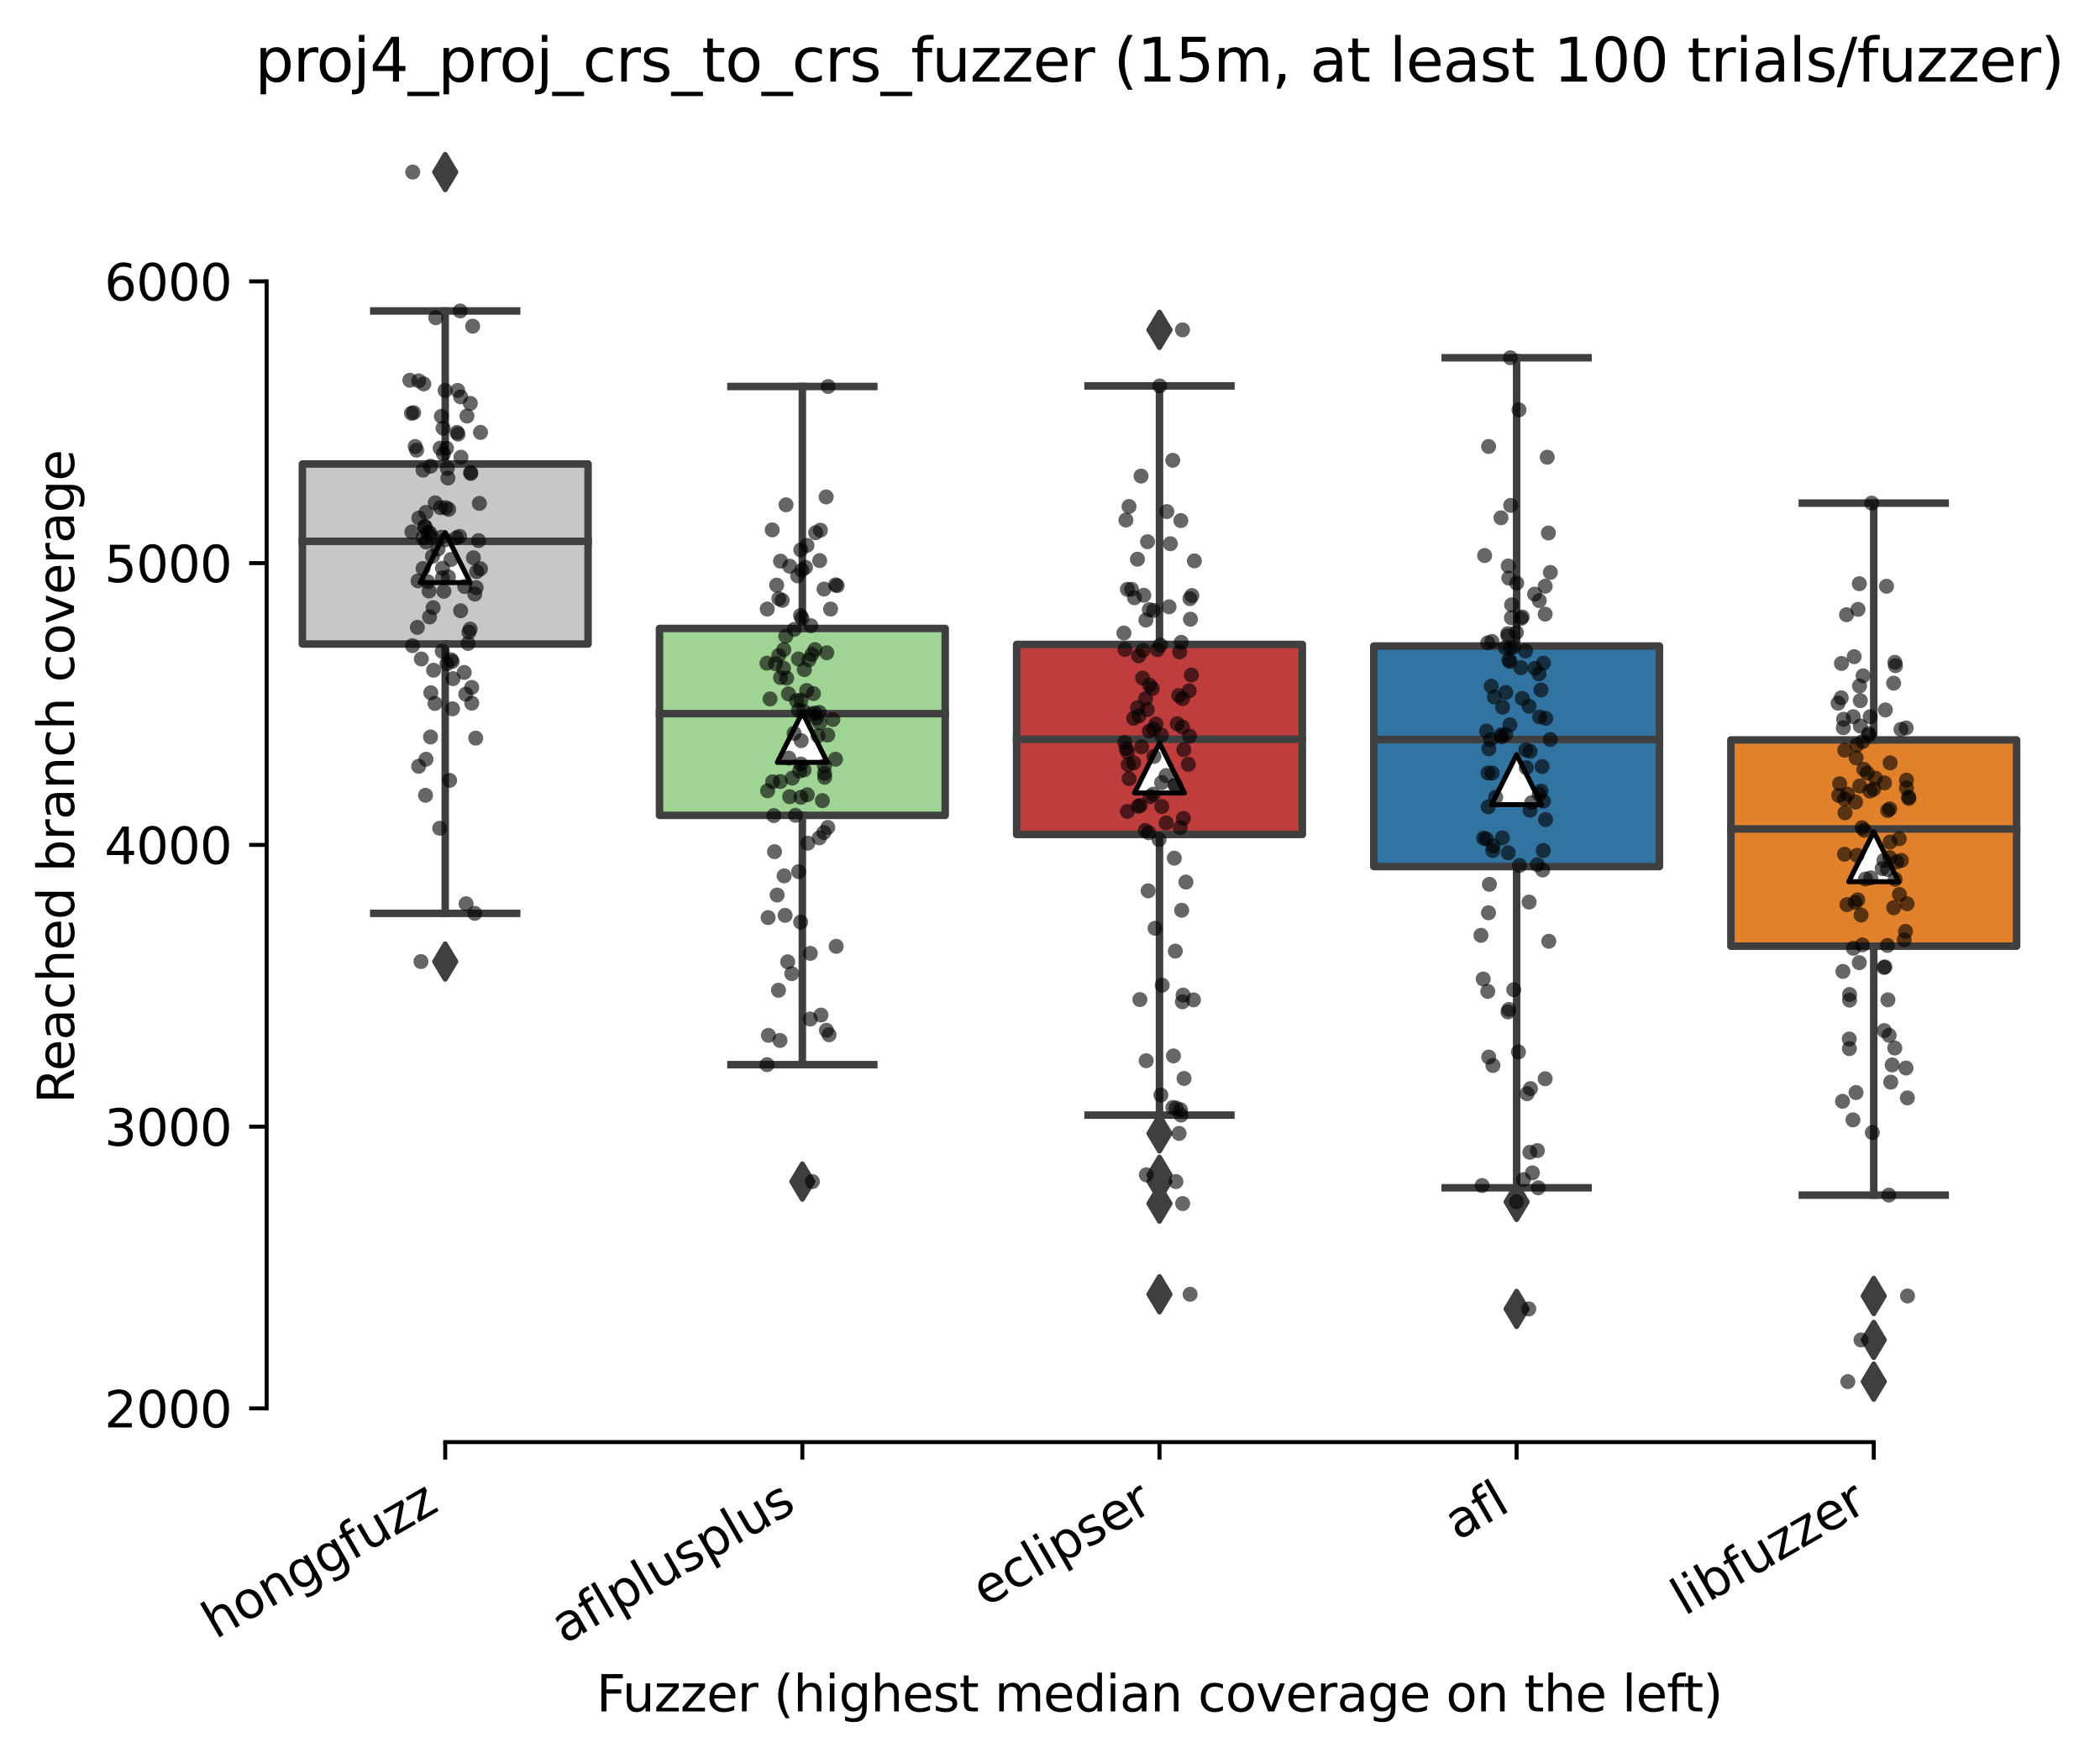 <?xml version="1.0" encoding="utf-8" standalone="no"?>
<!DOCTYPE svg PUBLIC "-//W3C//DTD SVG 1.1//EN"
  "http://www.w3.org/Graphics/SVG/1.1/DTD/svg11.dtd">
<svg xmlns:xlink="http://www.w3.org/1999/xlink" width="419.985pt" height="351.576pt" viewBox="0 0 419.985 351.576" xmlns="http://www.w3.org/2000/svg" version="1.1">
 <defs>
  <style type="text/css">*{stroke-linejoin: round; stroke-linecap: butt}</style>
 </defs>
 <g id="figure_1">
  <g id="patch_1">
   <path d="M 0 351.576 
L 419.985 351.576 
L 419.985 0 
L 0 0 
z
" style="fill: #ffffff"/>
  </g>
  <g id="axes_1">
   <g id="patch_2">
    <path d="M 53.328 288.43 
L 410.448 288.43 
L 410.448 22.318 
L 53.328 22.318 
z
" style="fill: #ffffff"/>
   </g>
   <g id="patch_3">
    <path d="M 60.471 128.804 
L 117.61 128.804 
L 117.61 92.795 
L 60.471 92.795 
L 60.471 128.804 
z
" clip-path="url(#p9a22f4b67b)" style="fill: #c7c7c7; stroke: #3f3f3f; stroke-width: 1.5; stroke-linejoin: miter"/>
   </g>
   <g id="patch_4">
    <path d="M 131.895 163.08 
L 189.034 163.08 
L 189.034 125.691 
L 131.895 125.691 
L 131.895 163.08 
z
" clip-path="url(#p9a22f4b67b)" style="fill: #9fd495; stroke: #3f3f3f; stroke-width: 1.5; stroke-linejoin: miter"/>
   </g>
   <g id="patch_5">
    <path d="M 203.319 166.898 
L 260.458 166.898 
L 260.458 128.889 
L 203.319 128.889 
L 203.319 166.898 
z
" clip-path="url(#p9a22f4b67b)" style="fill: #c03d3e; stroke: #3f3f3f; stroke-width: 1.5; stroke-linejoin: miter"/>
   </g>
   <g id="patch_6">
    <path d="M 274.743 173.322 
L 331.882 173.322 
L 331.882 129.213 
L 274.743 129.213 
L 274.743 173.322 
z
" clip-path="url(#p9a22f4b67b)" style="fill: #3274a1; stroke: #3f3f3f; stroke-width: 1.5; stroke-linejoin: miter"/>
   </g>
   <g id="patch_7">
    <path d="M 346.167 189.242 
L 403.306 189.242 
L 403.306 147.992 
L 346.167 147.992 
L 346.167 189.242 
z
" clip-path="url(#p9a22f4b67b)" style="fill: #e1812c; stroke: #3f3f3f; stroke-width: 1.5; stroke-linejoin: miter"/>
   </g>
   <g id="matplotlib.axis_1">
    <g id="xtick_1">
     <g id="line2d_1">
      <defs>
       <path id="mc366ddb363" d="M 0 0 
L 0 3.5 
" style="stroke: #000000; stroke-width: 0.8"/>
      </defs>
      <g>
       <use xlink:href="#mc366ddb363" x="89.04" y="288.43" style="stroke: #000000; stroke-width: 0.8"/>
      </g>
     </g>
     <g id="text_1">
      <!-- honggfuzz -->
      <g transform="translate(43.101 327.933) rotate(-30) scale(0.1 -0.1)">
       <defs>
        <path id="DejaVuSans-68" d="M 3513 2113 
L 3513 0 
L 2938 0 
L 2938 2094 
Q 2938 2591 2744 2837 
Q 2550 3084 2163 3084 
Q 1697 3084 1428 2787 
Q 1159 2491 1159 1978 
L 1159 0 
L 581 0 
L 581 4863 
L 1159 4863 
L 1159 2956 
Q 1366 3272 1645 3428 
Q 1925 3584 2291 3584 
Q 2894 3584 3203 3211 
Q 3513 2838 3513 2113 
z
" transform="scale(0.016)"/>
        <path id="DejaVuSans-6f" d="M 1959 3097 
Q 1497 3097 1228 2736 
Q 959 2375 959 1747 
Q 959 1119 1226 758 
Q 1494 397 1959 397 
Q 2419 397 2687 759 
Q 2956 1122 2956 1747 
Q 2956 2369 2687 2733 
Q 2419 3097 1959 3097 
z
M 1959 3584 
Q 2709 3584 3137 3096 
Q 3566 2609 3566 1747 
Q 3566 888 3137 398 
Q 2709 -91 1959 -91 
Q 1206 -91 779 398 
Q 353 888 353 1747 
Q 353 2609 779 3096 
Q 1206 3584 1959 3584 
z
" transform="scale(0.016)"/>
        <path id="DejaVuSans-6e" d="M 3513 2113 
L 3513 0 
L 2938 0 
L 2938 2094 
Q 2938 2591 2744 2837 
Q 2550 3084 2163 3084 
Q 1697 3084 1428 2787 
Q 1159 2491 1159 1978 
L 1159 0 
L 581 0 
L 581 3500 
L 1159 3500 
L 1159 2956 
Q 1366 3272 1645 3428 
Q 1925 3584 2291 3584 
Q 2894 3584 3203 3211 
Q 3513 2838 3513 2113 
z
" transform="scale(0.016)"/>
        <path id="DejaVuSans-67" d="M 2906 1791 
Q 2906 2416 2648 2759 
Q 2391 3103 1925 3103 
Q 1463 3103 1205 2759 
Q 947 2416 947 1791 
Q 947 1169 1205 825 
Q 1463 481 1925 481 
Q 2391 481 2648 825 
Q 2906 1169 2906 1791 
z
M 3481 434 
Q 3481 -459 3084 -895 
Q 2688 -1331 1869 -1331 
Q 1566 -1331 1297 -1286 
Q 1028 -1241 775 -1147 
L 775 -588 
Q 1028 -725 1275 -790 
Q 1522 -856 1778 -856 
Q 2344 -856 2625 -561 
Q 2906 -266 2906 331 
L 2906 616 
Q 2728 306 2450 153 
Q 2172 0 1784 0 
Q 1141 0 747 490 
Q 353 981 353 1791 
Q 353 2603 747 3093 
Q 1141 3584 1784 3584 
Q 2172 3584 2450 3431 
Q 2728 3278 2906 2969 
L 2906 3500 
L 3481 3500 
L 3481 434 
z
" transform="scale(0.016)"/>
        <path id="DejaVuSans-66" d="M 2375 4863 
L 2375 4384 
L 1825 4384 
Q 1516 4384 1395 4259 
Q 1275 4134 1275 3809 
L 1275 3500 
L 2222 3500 
L 2222 3053 
L 1275 3053 
L 1275 0 
L 697 0 
L 697 3053 
L 147 3053 
L 147 3500 
L 697 3500 
L 697 3744 
Q 697 4328 969 4595 
Q 1241 4863 1831 4863 
L 2375 4863 
z
" transform="scale(0.016)"/>
        <path id="DejaVuSans-75" d="M 544 1381 
L 544 3500 
L 1119 3500 
L 1119 1403 
Q 1119 906 1312 657 
Q 1506 409 1894 409 
Q 2359 409 2629 706 
Q 2900 1003 2900 1516 
L 2900 3500 
L 3475 3500 
L 3475 0 
L 2900 0 
L 2900 538 
Q 2691 219 2414 64 
Q 2138 -91 1772 -91 
Q 1169 -91 856 284 
Q 544 659 544 1381 
z
M 1991 3584 
L 1991 3584 
z
" transform="scale(0.016)"/>
        <path id="DejaVuSans-7a" d="M 353 3500 
L 3084 3500 
L 3084 2975 
L 922 459 
L 3084 459 
L 3084 0 
L 275 0 
L 275 525 
L 2438 3041 
L 353 3041 
L 353 3500 
z
" transform="scale(0.016)"/>
       </defs>
       <use xlink:href="#DejaVuSans-68"/>
       <use xlink:href="#DejaVuSans-6f" x="63.379"/>
       <use xlink:href="#DejaVuSans-6e" x="124.561"/>
       <use xlink:href="#DejaVuSans-67" x="187.939"/>
       <use xlink:href="#DejaVuSans-67" x="251.416"/>
       <use xlink:href="#DejaVuSans-66" x="314.893"/>
       <use xlink:href="#DejaVuSans-75" x="350.098"/>
       <use xlink:href="#DejaVuSans-7a" x="413.477"/>
       <use xlink:href="#DejaVuSans-7a" x="465.967"/>
      </g>
     </g>
    </g>
    <g id="xtick_2">
     <g id="line2d_2">
      <g>
       <use xlink:href="#mc366ddb363" x="160.464" y="288.43" style="stroke: #000000; stroke-width: 0.8"/>
      </g>
     </g>
     <g id="text_2">
      <!-- aflplusplus -->
      <g transform="translate(112.855 328.897) rotate(-30) scale(0.1 -0.1)">
       <defs>
        <path id="DejaVuSans-61" d="M 2194 1759 
Q 1497 1759 1228 1600 
Q 959 1441 959 1056 
Q 959 750 1161 570 
Q 1363 391 1709 391 
Q 2188 391 2477 730 
Q 2766 1069 2766 1631 
L 2766 1759 
L 2194 1759 
z
M 3341 1997 
L 3341 0 
L 2766 0 
L 2766 531 
Q 2569 213 2275 61 
Q 1981 -91 1556 -91 
Q 1019 -91 701 211 
Q 384 513 384 1019 
Q 384 1609 779 1909 
Q 1175 2209 1959 2209 
L 2766 2209 
L 2766 2266 
Q 2766 2663 2505 2880 
Q 2244 3097 1772 3097 
Q 1472 3097 1187 3025 
Q 903 2953 641 2809 
L 641 3341 
Q 956 3463 1253 3523 
Q 1550 3584 1831 3584 
Q 2591 3584 2966 3190 
Q 3341 2797 3341 1997 
z
" transform="scale(0.016)"/>
        <path id="DejaVuSans-6c" d="M 603 4863 
L 1178 4863 
L 1178 0 
L 603 0 
L 603 4863 
z
" transform="scale(0.016)"/>
        <path id="DejaVuSans-70" d="M 1159 525 
L 1159 -1331 
L 581 -1331 
L 581 3500 
L 1159 3500 
L 1159 2969 
Q 1341 3281 1617 3432 
Q 1894 3584 2278 3584 
Q 2916 3584 3314 3078 
Q 3713 2572 3713 1747 
Q 3713 922 3314 415 
Q 2916 -91 2278 -91 
Q 1894 -91 1617 61 
Q 1341 213 1159 525 
z
M 3116 1747 
Q 3116 2381 2855 2742 
Q 2594 3103 2138 3103 
Q 1681 3103 1420 2742 
Q 1159 2381 1159 1747 
Q 1159 1113 1420 752 
Q 1681 391 2138 391 
Q 2594 391 2855 752 
Q 3116 1113 3116 1747 
z
" transform="scale(0.016)"/>
        <path id="DejaVuSans-73" d="M 2834 3397 
L 2834 2853 
Q 2591 2978 2328 3040 
Q 2066 3103 1784 3103 
Q 1356 3103 1142 2972 
Q 928 2841 928 2578 
Q 928 2378 1081 2264 
Q 1234 2150 1697 2047 
L 1894 2003 
Q 2506 1872 2764 1633 
Q 3022 1394 3022 966 
Q 3022 478 2636 193 
Q 2250 -91 1575 -91 
Q 1294 -91 989 -36 
Q 684 19 347 128 
L 347 722 
Q 666 556 975 473 
Q 1284 391 1588 391 
Q 1994 391 2212 530 
Q 2431 669 2431 922 
Q 2431 1156 2273 1281 
Q 2116 1406 1581 1522 
L 1381 1569 
Q 847 1681 609 1914 
Q 372 2147 372 2553 
Q 372 3047 722 3315 
Q 1072 3584 1716 3584 
Q 2034 3584 2315 3537 
Q 2597 3491 2834 3397 
z
" transform="scale(0.016)"/>
       </defs>
       <use xlink:href="#DejaVuSans-61"/>
       <use xlink:href="#DejaVuSans-66" x="61.279"/>
       <use xlink:href="#DejaVuSans-6c" x="96.484"/>
       <use xlink:href="#DejaVuSans-70" x="124.268"/>
       <use xlink:href="#DejaVuSans-6c" x="187.744"/>
       <use xlink:href="#DejaVuSans-75" x="215.527"/>
       <use xlink:href="#DejaVuSans-73" x="278.906"/>
       <use xlink:href="#DejaVuSans-70" x="331.006"/>
       <use xlink:href="#DejaVuSans-6c" x="394.482"/>
       <use xlink:href="#DejaVuSans-75" x="422.266"/>
       <use xlink:href="#DejaVuSans-73" x="485.645"/>
      </g>
     </g>
    </g>
    <g id="xtick_3">
     <g id="line2d_3">
      <g>
       <use xlink:href="#mc366ddb363" x="231.888" y="288.43" style="stroke: #000000; stroke-width: 0.8"/>
      </g>
     </g>
     <g id="text_3">
      <!-- eclipser -->
      <g transform="translate(197.048 321.525) rotate(-30) scale(0.1 -0.1)">
       <defs>
        <path id="DejaVuSans-65" d="M 3597 1894 
L 3597 1613 
L 953 1613 
Q 991 1019 1311 708 
Q 1631 397 2203 397 
Q 2534 397 2845 478 
Q 3156 559 3463 722 
L 3463 178 
Q 3153 47 2828 -22 
Q 2503 -91 2169 -91 
Q 1331 -91 842 396 
Q 353 884 353 1716 
Q 353 2575 817 3079 
Q 1281 3584 2069 3584 
Q 2775 3584 3186 3129 
Q 3597 2675 3597 1894 
z
M 3022 2063 
Q 3016 2534 2758 2815 
Q 2500 3097 2075 3097 
Q 1594 3097 1305 2825 
Q 1016 2553 972 2059 
L 3022 2063 
z
" transform="scale(0.016)"/>
        <path id="DejaVuSans-63" d="M 3122 3366 
L 3122 2828 
Q 2878 2963 2633 3030 
Q 2388 3097 2138 3097 
Q 1578 3097 1268 2742 
Q 959 2388 959 1747 
Q 959 1106 1268 751 
Q 1578 397 2138 397 
Q 2388 397 2633 464 
Q 2878 531 3122 666 
L 3122 134 
Q 2881 22 2623 -34 
Q 2366 -91 2075 -91 
Q 1284 -91 818 406 
Q 353 903 353 1747 
Q 353 2603 823 3093 
Q 1294 3584 2113 3584 
Q 2378 3584 2631 3529 
Q 2884 3475 3122 3366 
z
" transform="scale(0.016)"/>
        <path id="DejaVuSans-69" d="M 603 3500 
L 1178 3500 
L 1178 0 
L 603 0 
L 603 3500 
z
M 603 4863 
L 1178 4863 
L 1178 4134 
L 603 4134 
L 603 4863 
z
" transform="scale(0.016)"/>
        <path id="DejaVuSans-72" d="M 2631 2963 
Q 2534 3019 2420 3045 
Q 2306 3072 2169 3072 
Q 1681 3072 1420 2755 
Q 1159 2438 1159 1844 
L 1159 0 
L 581 0 
L 581 3500 
L 1159 3500 
L 1159 2956 
Q 1341 3275 1631 3429 
Q 1922 3584 2338 3584 
Q 2397 3584 2469 3576 
Q 2541 3569 2628 3553 
L 2631 2963 
z
" transform="scale(0.016)"/>
       </defs>
       <use xlink:href="#DejaVuSans-65"/>
       <use xlink:href="#DejaVuSans-63" x="61.523"/>
       <use xlink:href="#DejaVuSans-6c" x="116.504"/>
       <use xlink:href="#DejaVuSans-69" x="144.287"/>
       <use xlink:href="#DejaVuSans-70" x="172.07"/>
       <use xlink:href="#DejaVuSans-73" x="235.547"/>
       <use xlink:href="#DejaVuSans-65" x="287.646"/>
       <use xlink:href="#DejaVuSans-72" x="349.17"/>
      </g>
     </g>
    </g>
    <g id="xtick_4">
     <g id="line2d_4">
      <g>
       <use xlink:href="#mc366ddb363" x="303.312" y="288.43" style="stroke: #000000; stroke-width: 0.8"/>
      </g>
     </g>
     <g id="text_4">
      <!-- afl -->
      <g transform="translate(291.511 308.224) rotate(-30) scale(0.1 -0.1)">
       <use xlink:href="#DejaVuSans-61"/>
       <use xlink:href="#DejaVuSans-66" x="61.279"/>
       <use xlink:href="#DejaVuSans-6c" x="96.484"/>
      </g>
     </g>
    </g>
    <g id="xtick_5">
     <g id="line2d_5">
      <g>
       <use xlink:href="#mc366ddb363" x="374.736" y="288.43" style="stroke: #000000; stroke-width: 0.8"/>
      </g>
     </g>
     <g id="text_5">
      <!-- libfuzzer -->
      <g transform="translate(336.87 323.272) rotate(-30) scale(0.1 -0.1)">
       <defs>
        <path id="DejaVuSans-62" d="M 3116 1747 
Q 3116 2381 2855 2742 
Q 2594 3103 2138 3103 
Q 1681 3103 1420 2742 
Q 1159 2381 1159 1747 
Q 1159 1113 1420 752 
Q 1681 391 2138 391 
Q 2594 391 2855 752 
Q 3116 1113 3116 1747 
z
M 1159 2969 
Q 1341 3281 1617 3432 
Q 1894 3584 2278 3584 
Q 2916 3584 3314 3078 
Q 3713 2572 3713 1747 
Q 3713 922 3314 415 
Q 2916 -91 2278 -91 
Q 1894 -91 1617 61 
Q 1341 213 1159 525 
L 1159 0 
L 581 0 
L 581 4863 
L 1159 4863 
L 1159 2969 
z
" transform="scale(0.016)"/>
       </defs>
       <use xlink:href="#DejaVuSans-6c"/>
       <use xlink:href="#DejaVuSans-69" x="27.783"/>
       <use xlink:href="#DejaVuSans-62" x="55.566"/>
       <use xlink:href="#DejaVuSans-66" x="119.043"/>
       <use xlink:href="#DejaVuSans-75" x="154.248"/>
       <use xlink:href="#DejaVuSans-7a" x="217.627"/>
       <use xlink:href="#DejaVuSans-7a" x="270.117"/>
       <use xlink:href="#DejaVuSans-65" x="322.607"/>
       <use xlink:href="#DejaVuSans-72" x="384.131"/>
      </g>
     </g>
    </g>
    <g id="text_6">
     <!-- Fuzzer (highest median coverage on the left) -->
     <g transform="translate(119.27 342.297) scale(0.1 -0.1)">
      <defs>
       <path id="DejaVuSans-46" d="M 628 4666 
L 3309 4666 
L 3309 4134 
L 1259 4134 
L 1259 2759 
L 3109 2759 
L 3109 2228 
L 1259 2228 
L 1259 0 
L 628 0 
L 628 4666 
z
" transform="scale(0.016)"/>
       <path id="DejaVuSans-20" transform="scale(0.016)"/>
       <path id="DejaVuSans-28" d="M 1984 4856 
Q 1566 4138 1362 3434 
Q 1159 2731 1159 2009 
Q 1159 1288 1364 580 
Q 1569 -128 1984 -844 
L 1484 -844 
Q 1016 -109 783 600 
Q 550 1309 550 2009 
Q 550 2706 781 3412 
Q 1013 4119 1484 4856 
L 1984 4856 
z
" transform="scale(0.016)"/>
       <path id="DejaVuSans-74" d="M 1172 4494 
L 1172 3500 
L 2356 3500 
L 2356 3053 
L 1172 3053 
L 1172 1153 
Q 1172 725 1289 603 
Q 1406 481 1766 481 
L 2356 481 
L 2356 0 
L 1766 0 
Q 1100 0 847 248 
Q 594 497 594 1153 
L 594 3053 
L 172 3053 
L 172 3500 
L 594 3500 
L 594 4494 
L 1172 4494 
z
" transform="scale(0.016)"/>
       <path id="DejaVuSans-6d" d="M 3328 2828 
Q 3544 3216 3844 3400 
Q 4144 3584 4550 3584 
Q 5097 3584 5394 3201 
Q 5691 2819 5691 2113 
L 5691 0 
L 5113 0 
L 5113 2094 
Q 5113 2597 4934 2840 
Q 4756 3084 4391 3084 
Q 3944 3084 3684 2787 
Q 3425 2491 3425 1978 
L 3425 0 
L 2847 0 
L 2847 2094 
Q 2847 2600 2669 2842 
Q 2491 3084 2119 3084 
Q 1678 3084 1418 2786 
Q 1159 2488 1159 1978 
L 1159 0 
L 581 0 
L 581 3500 
L 1159 3500 
L 1159 2956 
Q 1356 3278 1631 3431 
Q 1906 3584 2284 3584 
Q 2666 3584 2933 3390 
Q 3200 3197 3328 2828 
z
" transform="scale(0.016)"/>
       <path id="DejaVuSans-64" d="M 2906 2969 
L 2906 4863 
L 3481 4863 
L 3481 0 
L 2906 0 
L 2906 525 
Q 2725 213 2448 61 
Q 2172 -91 1784 -91 
Q 1150 -91 751 415 
Q 353 922 353 1747 
Q 353 2572 751 3078 
Q 1150 3584 1784 3584 
Q 2172 3584 2448 3432 
Q 2725 3281 2906 2969 
z
M 947 1747 
Q 947 1113 1208 752 
Q 1469 391 1925 391 
Q 2381 391 2643 752 
Q 2906 1113 2906 1747 
Q 2906 2381 2643 2742 
Q 2381 3103 1925 3103 
Q 1469 3103 1208 2742 
Q 947 2381 947 1747 
z
" transform="scale(0.016)"/>
       <path id="DejaVuSans-76" d="M 191 3500 
L 800 3500 
L 1894 563 
L 2988 3500 
L 3597 3500 
L 2284 0 
L 1503 0 
L 191 3500 
z
" transform="scale(0.016)"/>
       <path id="DejaVuSans-29" d="M 513 4856 
L 1013 4856 
Q 1481 4119 1714 3412 
Q 1947 2706 1947 2009 
Q 1947 1309 1714 600 
Q 1481 -109 1013 -844 
L 513 -844 
Q 928 -128 1133 580 
Q 1338 1288 1338 2009 
Q 1338 2731 1133 3434 
Q 928 4138 513 4856 
z
" transform="scale(0.016)"/>
      </defs>
      <use xlink:href="#DejaVuSans-46"/>
      <use xlink:href="#DejaVuSans-75" x="52.02"/>
      <use xlink:href="#DejaVuSans-7a" x="115.398"/>
      <use xlink:href="#DejaVuSans-7a" x="167.889"/>
      <use xlink:href="#DejaVuSans-65" x="220.379"/>
      <use xlink:href="#DejaVuSans-72" x="281.902"/>
      <use xlink:href="#DejaVuSans-20" x="323.016"/>
      <use xlink:href="#DejaVuSans-28" x="354.803"/>
      <use xlink:href="#DejaVuSans-68" x="393.816"/>
      <use xlink:href="#DejaVuSans-69" x="457.195"/>
      <use xlink:href="#DejaVuSans-67" x="484.979"/>
      <use xlink:href="#DejaVuSans-68" x="548.455"/>
      <use xlink:href="#DejaVuSans-65" x="611.834"/>
      <use xlink:href="#DejaVuSans-73" x="673.357"/>
      <use xlink:href="#DejaVuSans-74" x="725.457"/>
      <use xlink:href="#DejaVuSans-20" x="764.666"/>
      <use xlink:href="#DejaVuSans-6d" x="796.453"/>
      <use xlink:href="#DejaVuSans-65" x="893.865"/>
      <use xlink:href="#DejaVuSans-64" x="955.389"/>
      <use xlink:href="#DejaVuSans-69" x="1018.865"/>
      <use xlink:href="#DejaVuSans-61" x="1046.648"/>
      <use xlink:href="#DejaVuSans-6e" x="1107.928"/>
      <use xlink:href="#DejaVuSans-20" x="1171.307"/>
      <use xlink:href="#DejaVuSans-63" x="1203.094"/>
      <use xlink:href="#DejaVuSans-6f" x="1258.074"/>
      <use xlink:href="#DejaVuSans-76" x="1319.256"/>
      <use xlink:href="#DejaVuSans-65" x="1378.436"/>
      <use xlink:href="#DejaVuSans-72" x="1439.959"/>
      <use xlink:href="#DejaVuSans-61" x="1481.072"/>
      <use xlink:href="#DejaVuSans-67" x="1542.352"/>
      <use xlink:href="#DejaVuSans-65" x="1605.828"/>
      <use xlink:href="#DejaVuSans-20" x="1667.352"/>
      <use xlink:href="#DejaVuSans-6f" x="1699.139"/>
      <use xlink:href="#DejaVuSans-6e" x="1760.32"/>
      <use xlink:href="#DejaVuSans-20" x="1823.699"/>
      <use xlink:href="#DejaVuSans-74" x="1855.486"/>
      <use xlink:href="#DejaVuSans-68" x="1894.695"/>
      <use xlink:href="#DejaVuSans-65" x="1958.074"/>
      <use xlink:href="#DejaVuSans-20" x="2019.598"/>
      <use xlink:href="#DejaVuSans-6c" x="2051.385"/>
      <use xlink:href="#DejaVuSans-65" x="2079.168"/>
      <use xlink:href="#DejaVuSans-66" x="2140.691"/>
      <use xlink:href="#DejaVuSans-74" x="2174.146"/>
      <use xlink:href="#DejaVuSans-29" x="2213.355"/>
     </g>
    </g>
   </g>
   <g id="matplotlib.axis_2">
    <g id="ytick_1">
     <g id="line2d_6">
      <defs>
       <path id="m20b795c312" d="M 0 0 
L -3.5 0 
" style="stroke: #000000; stroke-width: 0.8"/>
      </defs>
      <g>
       <use xlink:href="#m20b795c312" x="53.328" y="281.688" style="stroke: #000000; stroke-width: 0.8"/>
      </g>
     </g>
     <g id="text_7">
      <!-- 2000 -->
      <g transform="translate(20.878 285.487) scale(0.1 -0.1)">
       <defs>
        <path id="DejaVuSans-32" d="M 1228 531 
L 3431 531 
L 3431 0 
L 469 0 
L 469 531 
Q 828 903 1448 1529 
Q 2069 2156 2228 2338 
Q 2531 2678 2651 2914 
Q 2772 3150 2772 3378 
Q 2772 3750 2511 3984 
Q 2250 4219 1831 4219 
Q 1534 4219 1204 4116 
Q 875 4013 500 3803 
L 500 4441 
Q 881 4594 1212 4672 
Q 1544 4750 1819 4750 
Q 2544 4750 2975 4387 
Q 3406 4025 3406 3419 
Q 3406 3131 3298 2873 
Q 3191 2616 2906 2266 
Q 2828 2175 2409 1742 
Q 1991 1309 1228 531 
z
" transform="scale(0.016)"/>
        <path id="DejaVuSans-30" d="M 2034 4250 
Q 1547 4250 1301 3770 
Q 1056 3291 1056 2328 
Q 1056 1369 1301 889 
Q 1547 409 2034 409 
Q 2525 409 2770 889 
Q 3016 1369 3016 2328 
Q 3016 3291 2770 3770 
Q 2525 4250 2034 4250 
z
M 2034 4750 
Q 2819 4750 3233 4129 
Q 3647 3509 3647 2328 
Q 3647 1150 3233 529 
Q 2819 -91 2034 -91 
Q 1250 -91 836 529 
Q 422 1150 422 2328 
Q 422 3509 836 4129 
Q 1250 4750 2034 4750 
z
" transform="scale(0.016)"/>
       </defs>
       <use xlink:href="#DejaVuSans-32"/>
       <use xlink:href="#DejaVuSans-30" x="63.623"/>
       <use xlink:href="#DejaVuSans-30" x="127.246"/>
       <use xlink:href="#DejaVuSans-30" x="190.869"/>
      </g>
     </g>
    </g>
    <g id="ytick_2">
     <g id="line2d_7">
      <g>
       <use xlink:href="#m20b795c312" x="53.328" y="225.335" style="stroke: #000000; stroke-width: 0.8"/>
      </g>
     </g>
     <g id="text_8">
      <!-- 3000 -->
      <g transform="translate(20.878 229.135) scale(0.1 -0.1)">
       <defs>
        <path id="DejaVuSans-33" d="M 2597 2516 
Q 3050 2419 3304 2112 
Q 3559 1806 3559 1356 
Q 3559 666 3084 287 
Q 2609 -91 1734 -91 
Q 1441 -91 1130 -33 
Q 819 25 488 141 
L 488 750 
Q 750 597 1062 519 
Q 1375 441 1716 441 
Q 2309 441 2620 675 
Q 2931 909 2931 1356 
Q 2931 1769 2642 2001 
Q 2353 2234 1838 2234 
L 1294 2234 
L 1294 2753 
L 1863 2753 
Q 2328 2753 2575 2939 
Q 2822 3125 2822 3475 
Q 2822 3834 2567 4026 
Q 2313 4219 1838 4219 
Q 1578 4219 1281 4162 
Q 984 4106 628 3988 
L 628 4550 
Q 988 4650 1302 4700 
Q 1616 4750 1894 4750 
Q 2613 4750 3031 4423 
Q 3450 4097 3450 3541 
Q 3450 3153 3228 2886 
Q 3006 2619 2597 2516 
z
" transform="scale(0.016)"/>
       </defs>
       <use xlink:href="#DejaVuSans-33"/>
       <use xlink:href="#DejaVuSans-30" x="63.623"/>
       <use xlink:href="#DejaVuSans-30" x="127.246"/>
       <use xlink:href="#DejaVuSans-30" x="190.869"/>
      </g>
     </g>
    </g>
    <g id="ytick_3">
     <g id="line2d_8">
      <g>
       <use xlink:href="#m20b795c312" x="53.328" y="168.983" style="stroke: #000000; stroke-width: 0.8"/>
      </g>
     </g>
     <g id="text_9">
      <!-- 4000 -->
      <g transform="translate(20.878 172.782) scale(0.1 -0.1)">
       <defs>
        <path id="DejaVuSans-34" d="M 2419 4116 
L 825 1625 
L 2419 1625 
L 2419 4116 
z
M 2253 4666 
L 3047 4666 
L 3047 1625 
L 3713 1625 
L 3713 1100 
L 3047 1100 
L 3047 0 
L 2419 0 
L 2419 1100 
L 313 1100 
L 313 1709 
L 2253 4666 
z
" transform="scale(0.016)"/>
       </defs>
       <use xlink:href="#DejaVuSans-34"/>
       <use xlink:href="#DejaVuSans-30" x="63.623"/>
       <use xlink:href="#DejaVuSans-30" x="127.246"/>
       <use xlink:href="#DejaVuSans-30" x="190.869"/>
      </g>
     </g>
    </g>
    <g id="ytick_4">
     <g id="line2d_9">
      <g>
       <use xlink:href="#m20b795c312" x="53.328" y="112.631" style="stroke: #000000; stroke-width: 0.8"/>
      </g>
     </g>
     <g id="text_10">
      <!-- 5000 -->
      <g transform="translate(20.878 116.43) scale(0.1 -0.1)">
       <defs>
        <path id="DejaVuSans-35" d="M 691 4666 
L 3169 4666 
L 3169 4134 
L 1269 4134 
L 1269 2991 
Q 1406 3038 1543 3061 
Q 1681 3084 1819 3084 
Q 2600 3084 3056 2656 
Q 3513 2228 3513 1497 
Q 3513 744 3044 326 
Q 2575 -91 1722 -91 
Q 1428 -91 1123 -41 
Q 819 9 494 109 
L 494 744 
Q 775 591 1075 516 
Q 1375 441 1709 441 
Q 2250 441 2565 725 
Q 2881 1009 2881 1497 
Q 2881 1984 2565 2268 
Q 2250 2553 1709 2553 
Q 1456 2553 1204 2497 
Q 953 2441 691 2322 
L 691 4666 
z
" transform="scale(0.016)"/>
       </defs>
       <use xlink:href="#DejaVuSans-35"/>
       <use xlink:href="#DejaVuSans-30" x="63.623"/>
       <use xlink:href="#DejaVuSans-30" x="127.246"/>
       <use xlink:href="#DejaVuSans-30" x="190.869"/>
      </g>
     </g>
    </g>
    <g id="ytick_5">
     <g id="line2d_10">
      <g>
       <use xlink:href="#m20b795c312" x="53.328" y="56.279" style="stroke: #000000; stroke-width: 0.8"/>
      </g>
     </g>
     <g id="text_11">
      <!-- 6000 -->
      <g transform="translate(20.878 60.078) scale(0.1 -0.1)">
       <defs>
        <path id="DejaVuSans-36" d="M 2113 2584 
Q 1688 2584 1439 2293 
Q 1191 2003 1191 1497 
Q 1191 994 1439 701 
Q 1688 409 2113 409 
Q 2538 409 2786 701 
Q 3034 994 3034 1497 
Q 3034 2003 2786 2293 
Q 2538 2584 2113 2584 
z
M 3366 4563 
L 3366 3988 
Q 3128 4100 2886 4159 
Q 2644 4219 2406 4219 
Q 1781 4219 1451 3797 
Q 1122 3375 1075 2522 
Q 1259 2794 1537 2939 
Q 1816 3084 2150 3084 
Q 2853 3084 3261 2657 
Q 3669 2231 3669 1497 
Q 3669 778 3244 343 
Q 2819 -91 2113 -91 
Q 1303 -91 875 529 
Q 447 1150 447 2328 
Q 447 3434 972 4092 
Q 1497 4750 2381 4750 
Q 2619 4750 2861 4703 
Q 3103 4656 3366 4563 
z
" transform="scale(0.016)"/>
       </defs>
       <use xlink:href="#DejaVuSans-36"/>
       <use xlink:href="#DejaVuSans-30" x="63.623"/>
       <use xlink:href="#DejaVuSans-30" x="127.246"/>
       <use xlink:href="#DejaVuSans-30" x="190.869"/>
      </g>
     </g>
    </g>
    <g id="text_12">
     <!-- Reached branch coverage -->
     <g transform="translate(14.798 220.706) rotate(-90) scale(0.1 -0.1)">
      <defs>
       <path id="DejaVuSans-52" d="M 2841 2188 
Q 3044 2119 3236 1894 
Q 3428 1669 3622 1275 
L 4263 0 
L 3584 0 
L 2988 1197 
Q 2756 1666 2539 1819 
Q 2322 1972 1947 1972 
L 1259 1972 
L 1259 0 
L 628 0 
L 628 4666 
L 2053 4666 
Q 2853 4666 3247 4331 
Q 3641 3997 3641 3322 
Q 3641 2881 3436 2590 
Q 3231 2300 2841 2188 
z
M 1259 4147 
L 1259 2491 
L 2053 2491 
Q 2509 2491 2742 2702 
Q 2975 2913 2975 3322 
Q 2975 3731 2742 3939 
Q 2509 4147 2053 4147 
L 1259 4147 
z
" transform="scale(0.016)"/>
      </defs>
      <use xlink:href="#DejaVuSans-52"/>
      <use xlink:href="#DejaVuSans-65" x="64.982"/>
      <use xlink:href="#DejaVuSans-61" x="126.506"/>
      <use xlink:href="#DejaVuSans-63" x="187.785"/>
      <use xlink:href="#DejaVuSans-68" x="242.766"/>
      <use xlink:href="#DejaVuSans-65" x="306.145"/>
      <use xlink:href="#DejaVuSans-64" x="367.668"/>
      <use xlink:href="#DejaVuSans-20" x="431.145"/>
      <use xlink:href="#DejaVuSans-62" x="462.932"/>
      <use xlink:href="#DejaVuSans-72" x="526.408"/>
      <use xlink:href="#DejaVuSans-61" x="567.521"/>
      <use xlink:href="#DejaVuSans-6e" x="628.801"/>
      <use xlink:href="#DejaVuSans-63" x="692.18"/>
      <use xlink:href="#DejaVuSans-68" x="747.16"/>
      <use xlink:href="#DejaVuSans-20" x="810.539"/>
      <use xlink:href="#DejaVuSans-63" x="842.326"/>
      <use xlink:href="#DejaVuSans-6f" x="897.307"/>
      <use xlink:href="#DejaVuSans-76" x="958.488"/>
      <use xlink:href="#DejaVuSans-65" x="1017.668"/>
      <use xlink:href="#DejaVuSans-72" x="1079.191"/>
      <use xlink:href="#DejaVuSans-61" x="1120.305"/>
      <use xlink:href="#DejaVuSans-67" x="1181.584"/>
      <use xlink:href="#DejaVuSans-65" x="1245.061"/>
     </g>
    </g>
   </g>
   <g id="line2d_11">
    <path d="M 89.04 128.804 
L 89.04 182.677 
" clip-path="url(#p9a22f4b67b)" style="fill: none; stroke: #3f3f3f; stroke-width: 1.5; stroke-linecap: square"/>
   </g>
   <g id="line2d_12">
    <path d="M 89.04 92.795 
L 89.04 62.196 
" clip-path="url(#p9a22f4b67b)" style="fill: none; stroke: #3f3f3f; stroke-width: 1.5; stroke-linecap: square"/>
   </g>
   <g id="line2d_13">
    <path d="M 74.755 182.677 
L 103.325 182.677 
" clip-path="url(#p9a22f4b67b)" style="fill: none; stroke: #3f3f3f; stroke-width: 1.5; stroke-linecap: square"/>
   </g>
   <g id="line2d_14">
    <path d="M 74.755 62.196 
L 103.325 62.196 
" clip-path="url(#p9a22f4b67b)" style="fill: none; stroke: #3f3f3f; stroke-width: 1.5; stroke-linecap: square"/>
   </g>
   <g id="line2d_15">
    <defs>
     <path id="m9149b73b09" d="M -0 3.536 
L 2.121 0 
L -0 -3.536 
L -2.121 -0 
z
" style="stroke: #3f3f3f; stroke-linejoin: miter"/>
    </defs>
    <g clip-path="url(#p9a22f4b67b)">
     <use xlink:href="#m9149b73b09" x="89.04" y="192.313" style="fill: #3f3f3f; stroke: #3f3f3f; stroke-linejoin: miter"/>
     <use xlink:href="#m9149b73b09" x="89.04" y="34.414" style="fill: #3f3f3f; stroke: #3f3f3f; stroke-linejoin: miter"/>
    </g>
   </g>
   <g id="line2d_16">
    <path d="M 160.464 163.08 
L 160.464 212.938 
" clip-path="url(#p9a22f4b67b)" style="fill: none; stroke: #3f3f3f; stroke-width: 1.5; stroke-linecap: square"/>
   </g>
   <g id="line2d_17">
    <path d="M 160.464 125.691 
L 160.464 77.298 
" clip-path="url(#p9a22f4b67b)" style="fill: none; stroke: #3f3f3f; stroke-width: 1.5; stroke-linecap: square"/>
   </g>
   <g id="line2d_18">
    <path d="M 146.179 212.938 
L 174.749 212.938 
" clip-path="url(#p9a22f4b67b)" style="fill: none; stroke: #3f3f3f; stroke-width: 1.5; stroke-linecap: square"/>
   </g>
   <g id="line2d_19">
    <path d="M 146.179 77.298 
L 174.749 77.298 
" clip-path="url(#p9a22f4b67b)" style="fill: none; stroke: #3f3f3f; stroke-width: 1.5; stroke-linecap: square"/>
   </g>
   <g id="line2d_20">
    <g clip-path="url(#p9a22f4b67b)">
     <use xlink:href="#m9149b73b09" x="160.464" y="236.324" style="fill: #3f3f3f; stroke: #3f3f3f; stroke-linejoin: miter"/>
    </g>
   </g>
   <g id="line2d_21">
    <path d="M 231.888 166.898 
L 231.888 223.025 
" clip-path="url(#p9a22f4b67b)" style="fill: none; stroke: #3f3f3f; stroke-width: 1.5; stroke-linecap: square"/>
   </g>
   <g id="line2d_22">
    <path d="M 231.888 128.889 
L 231.888 77.185 
" clip-path="url(#p9a22f4b67b)" style="fill: none; stroke: #3f3f3f; stroke-width: 1.5; stroke-linecap: square"/>
   </g>
   <g id="line2d_23">
    <path d="M 217.603 223.025 
L 246.173 223.025 
" clip-path="url(#p9a22f4b67b)" style="fill: none; stroke: #3f3f3f; stroke-width: 1.5; stroke-linecap: square"/>
   </g>
   <g id="line2d_24">
    <path d="M 217.603 77.185 
L 246.173 77.185 
" clip-path="url(#p9a22f4b67b)" style="fill: none; stroke: #3f3f3f; stroke-width: 1.5; stroke-linecap: square"/>
   </g>
   <g id="line2d_25">
    <g clip-path="url(#p9a22f4b67b)">
     <use xlink:href="#m9149b73b09" x="231.888" y="234.972" style="fill: #3f3f3f; stroke: #3f3f3f; stroke-linejoin: miter"/>
     <use xlink:href="#m9149b73b09" x="231.888" y="236.324" style="fill: #3f3f3f; stroke: #3f3f3f; stroke-linejoin: miter"/>
     <use xlink:href="#m9149b73b09" x="231.888" y="240.72" style="fill: #3f3f3f; stroke: #3f3f3f; stroke-linejoin: miter"/>
     <use xlink:href="#m9149b73b09" x="231.888" y="258.865" style="fill: #3f3f3f; stroke: #3f3f3f; stroke-linejoin: miter"/>
     <use xlink:href="#m9149b73b09" x="231.888" y="226.688" style="fill: #3f3f3f; stroke: #3f3f3f; stroke-linejoin: miter"/>
     <use xlink:href="#m9149b73b09" x="231.888" y="65.971" style="fill: #3f3f3f; stroke: #3f3f3f; stroke-linejoin: miter"/>
    </g>
   </g>
   <g id="line2d_26">
    <path d="M 303.312 173.322 
L 303.312 237.564 
" clip-path="url(#p9a22f4b67b)" style="fill: none; stroke: #3f3f3f; stroke-width: 1.5; stroke-linecap: square"/>
   </g>
   <g id="line2d_27">
    <path d="M 303.312 129.213 
L 303.312 71.55 
" clip-path="url(#p9a22f4b67b)" style="fill: none; stroke: #3f3f3f; stroke-width: 1.5; stroke-linecap: square"/>
   </g>
   <g id="line2d_28">
    <path d="M 289.027 237.564 
L 317.597 237.564 
" clip-path="url(#p9a22f4b67b)" style="fill: none; stroke: #3f3f3f; stroke-width: 1.5; stroke-linecap: square"/>
   </g>
   <g id="line2d_29">
    <path d="M 289.027 71.55 
L 317.597 71.55 
" clip-path="url(#p9a22f4b67b)" style="fill: none; stroke: #3f3f3f; stroke-width: 1.5; stroke-linecap: square"/>
   </g>
   <g id="line2d_30">
    <g clip-path="url(#p9a22f4b67b)">
     <use xlink:href="#m9149b73b09" x="303.312" y="240.381" style="fill: #3f3f3f; stroke: #3f3f3f; stroke-linejoin: miter"/>
     <use xlink:href="#m9149b73b09" x="303.312" y="261.795" style="fill: #3f3f3f; stroke: #3f3f3f; stroke-linejoin: miter"/>
    </g>
   </g>
   <g id="line2d_31">
    <path d="M 374.736 189.242 
L 374.736 239.029 
" clip-path="url(#p9a22f4b67b)" style="fill: none; stroke: #3f3f3f; stroke-width: 1.5; stroke-linecap: square"/>
   </g>
   <g id="line2d_32">
    <path d="M 374.736 147.992 
L 374.736 100.628 
" clip-path="url(#p9a22f4b67b)" style="fill: none; stroke: #3f3f3f; stroke-width: 1.5; stroke-linecap: square"/>
   </g>
   <g id="line2d_33">
    <path d="M 360.451 239.029 
L 389.021 239.029 
" clip-path="url(#p9a22f4b67b)" style="fill: none; stroke: #3f3f3f; stroke-width: 1.5; stroke-linecap: square"/>
   </g>
   <g id="line2d_34">
    <path d="M 360.451 100.628 
L 389.021 100.628 
" clip-path="url(#p9a22f4b67b)" style="fill: none; stroke: #3f3f3f; stroke-width: 1.5; stroke-linecap: square"/>
   </g>
   <g id="line2d_35">
    <g clip-path="url(#p9a22f4b67b)">
     <use xlink:href="#m9149b73b09" x="374.736" y="267.994" style="fill: #3f3f3f; stroke: #3f3f3f; stroke-linejoin: miter"/>
     <use xlink:href="#m9149b73b09" x="374.736" y="259.203" style="fill: #3f3f3f; stroke: #3f3f3f; stroke-linejoin: miter"/>
     <use xlink:href="#m9149b73b09" x="374.736" y="276.334" style="fill: #3f3f3f; stroke: #3f3f3f; stroke-linejoin: miter"/>
    </g>
   </g>
   <g id="line2d_36">
    <path d="M 60.471 108.264 
L 117.61 108.264 
" clip-path="url(#p9a22f4b67b)" style="fill: none; stroke: #3f3f3f; stroke-width: 1.5; stroke-linecap: square"/>
   </g>
   <g id="line2d_37">
    <defs>
     <path id="m4fbb47555c" d="M 0 -5 
L -5 5 
L 5 5 
z
" style="stroke: #000000; stroke-linejoin: miter"/>
    </defs>
    <g clip-path="url(#p9a22f4b67b)">
     <use xlink:href="#m4fbb47555c" x="89.04" y="111.526" style="fill: #ffffff; stroke: #000000; stroke-linejoin: miter"/>
    </g>
   </g>
   <g id="line2d_38">
    <path d="M 131.895 142.723 
L 189.034 142.723 
" clip-path="url(#p9a22f4b67b)" style="fill: none; stroke: #3f3f3f; stroke-width: 1.5; stroke-linecap: square"/>
   </g>
   <g id="line2d_39">
    <g clip-path="url(#p9a22f4b67b)">
     <use xlink:href="#m4fbb47555c" x="160.464" y="147.48" style="fill: #ffffff; stroke: #000000; stroke-linejoin: miter"/>
    </g>
   </g>
   <g id="line2d_40">
    <path d="M 203.319 147.851 
L 260.458 147.851 
" clip-path="url(#p9a22f4b67b)" style="fill: none; stroke: #3f3f3f; stroke-width: 1.5; stroke-linecap: square"/>
   </g>
   <g id="line2d_41">
    <g clip-path="url(#p9a22f4b67b)">
     <use xlink:href="#m4fbb47555c" x="231.888" y="153.607" style="fill: #ffffff; stroke: #000000; stroke-linejoin: miter"/>
    </g>
   </g>
   <g id="line2d_42">
    <path d="M 274.743 147.907 
L 331.882 147.907 
" clip-path="url(#p9a22f4b67b)" style="fill: none; stroke: #3f3f3f; stroke-width: 1.5; stroke-linecap: square"/>
   </g>
   <g id="line2d_43">
    <g clip-path="url(#p9a22f4b67b)">
     <use xlink:href="#m4fbb47555c" x="303.312" y="155.933" style="fill: #ffffff; stroke: #000000; stroke-linejoin: miter"/>
    </g>
   </g>
   <g id="line2d_44">
    <path d="M 346.167 165.799 
L 403.306 165.799 
" clip-path="url(#p9a22f4b67b)" style="fill: none; stroke: #3f3f3f; stroke-width: 1.5; stroke-linecap: square"/>
   </g>
   <g id="line2d_45">
    <g clip-path="url(#p9a22f4b67b)">
     <use xlink:href="#m4fbb47555c" x="374.736" y="171.341" style="fill: #ffffff; stroke: #000000; stroke-linejoin: miter"/>
    </g>
   </g>
   <g id="patch_8">
    <path d="M 53.328 281.688 
L 53.328 56.279 
" style="fill: none; stroke: #000000; stroke-width: 0.8; stroke-linejoin: miter; stroke-linecap: square"/>
   </g>
   <g id="patch_9">
    <path d="M 89.04 288.43 
L 374.736 288.43 
" style="fill: none; stroke: #000000; stroke-width: 0.8; stroke-linejoin: miter; stroke-linecap: square"/>
   </g>
   <g id="PathCollection_1">
    <defs>
     <path id="m183e19c435" d="M 0 1.5 
C 0.398 1.5 0.779 1.342 1.061 1.061 
C 1.342 0.779 1.5 0.398 1.5 0 
C 1.5 -0.398 1.342 -0.779 1.061 -1.061 
C 0.779 -1.342 0.398 -1.5 0 -1.5 
C -0.398 -1.5 -0.779 -1.342 -1.061 -1.061 
C -1.342 -0.779 -1.5 -0.398 -1.5 0 
C -1.5 0.398 -1.342 0.779 -1.061 1.061 
C -0.779 1.342 -0.398 1.5 0 1.5 
z
"/>
    </defs>
    <g clip-path="url(#p9a22f4b67b)">
     <use xlink:href="#m183e19c435" x="85.903" y="123.394" style="fill-opacity: 0.6"/>
     <use xlink:href="#m183e19c435" x="91.606" y="86.822" style="fill-opacity: 0.6"/>
     <use xlink:href="#m183e19c435" x="86.622" y="121.535" style="fill-opacity: 0.6"/>
     <use xlink:href="#m183e19c435" x="86.161" y="138.553" style="fill-opacity: 0.6"/>
     <use xlink:href="#m183e19c435" x="89.37" y="132.749" style="fill-opacity: 0.6"/>
     <use xlink:href="#m183e19c435" x="86.222" y="107.334" style="fill-opacity: 0.6"/>
     <use xlink:href="#m183e19c435" x="88.607" y="85.638" style="fill-opacity: 0.6"/>
     <use xlink:href="#m183e19c435" x="85.494" y="106.432" style="fill-opacity: 0.6"/>
     <use xlink:href="#m183e19c435" x="94.961" y="118.83" style="fill-opacity: 0.6"/>
     <use xlink:href="#m183e19c435" x="91.908" y="107.278" style="fill-opacity: 0.6"/>
     <use xlink:href="#m183e19c435" x="83.734" y="153.261" style="fill-opacity: 0.6"/>
     <use xlink:href="#m183e19c435" x="82.726" y="82.539" style="fill-opacity: 0.6"/>
     <use xlink:href="#m183e19c435" x="92.936" y="117.308" style="fill-opacity: 0.6"/>
     <use xlink:href="#m183e19c435" x="90.439" y="132.298" style="fill-opacity: 0.6"/>
     <use xlink:href="#m183e19c435" x="85.172" y="102.488" style="fill-opacity: 0.6"/>
     <use xlink:href="#m183e19c435" x="95.871" y="100.684" style="fill-opacity: 0.6"/>
     <use xlink:href="#m183e19c435" x="84.189" y="192.313" style="fill-opacity: 0.6"/>
     <use xlink:href="#m183e19c435" x="95.23" y="117.534" style="fill-opacity: 0.6"/>
     <use xlink:href="#m183e19c435" x="82.489" y="129.142" style="fill-opacity: 0.6"/>
     <use xlink:href="#m183e19c435" x="96.097" y="113.758" style="fill-opacity: 0.6"/>
     <use xlink:href="#m183e19c435" x="96.101" y="86.484" style="fill-opacity: 0.6"/>
     <use xlink:href="#m183e19c435" x="87.597" y="109.813" style="fill-opacity: 0.6"/>
     <use xlink:href="#m183e19c435" x="82.286" y="82.652" style="fill-opacity: 0.6"/>
     <use xlink:href="#m183e19c435" x="94.681" y="111.56" style="fill-opacity: 0.6"/>
     <use xlink:href="#m183e19c435" x="90.591" y="135.735" style="fill-opacity: 0.6"/>
     <use xlink:href="#m183e19c435" x="93.604" y="128.691" style="fill-opacity: 0.6"/>
     <use xlink:href="#m183e19c435" x="88.497" y="113.645" style="fill-opacity: 0.6"/>
     <use xlink:href="#m183e19c435" x="90.218" y="131.96" style="fill-opacity: 0.6"/>
     <use xlink:href="#m183e19c435" x="85.543" y="116.35" style="fill-opacity: 0.6"/>
     <use xlink:href="#m183e19c435" x="91.267" y="107.559" style="fill-opacity: 0.6"/>
     <use xlink:href="#m183e19c435" x="94.527" y="65.239" style="fill-opacity: 0.6"/>
     <use xlink:href="#m183e19c435" x="84.607" y="94.035" style="fill-opacity: 0.6"/>
     <use xlink:href="#m183e19c435" x="88.452" y="130.269" style="fill-opacity: 0.6"/>
     <use xlink:href="#m183e19c435" x="85.927" y="106.545" style="fill-opacity: 0.6"/>
     <use xlink:href="#m183e19c435" x="92.117" y="122.155" style="fill-opacity: 0.6"/>
     <use xlink:href="#m183e19c435" x="89.918" y="156.079" style="fill-opacity: 0.6"/>
     <use xlink:href="#m183e19c435" x="89.043" y="107.954" style="fill-opacity: 0.6"/>
     <use xlink:href="#m183e19c435" x="84.745" y="76.791" style="fill-opacity: 0.6"/>
     <use xlink:href="#m183e19c435" x="91.531" y="78.087" style="fill-opacity: 0.6"/>
     <use xlink:href="#m183e19c435" x="94.117" y="94.486" style="fill-opacity: 0.6"/>
     <use xlink:href="#m183e19c435" x="89.736" y="101.868" style="fill-opacity: 0.6"/>
     <use xlink:href="#m183e19c435" x="87.146" y="63.548" style="fill-opacity: 0.6"/>
     <use xlink:href="#m183e19c435" x="86.103" y="147.4" style="fill-opacity: 0.6"/>
     <use xlink:href="#m183e19c435" x="93.214" y="180.761" style="fill-opacity: 0.6"/>
     <use xlink:href="#m183e19c435" x="86.991" y="140.694" style="fill-opacity: 0.6"/>
     <use xlink:href="#m183e19c435" x="94.349" y="140.638" style="fill-opacity: 0.6"/>
     <use xlink:href="#m183e19c435" x="85.206" y="108.405" style="fill-opacity: 0.6"/>
     <use xlink:href="#m183e19c435" x="84.947" y="105.305" style="fill-opacity: 0.6"/>
     <use xlink:href="#m183e19c435" x="89.141" y="101.53" style="fill-opacity: 0.6"/>
     <use xlink:href="#m183e19c435" x="84.998" y="105.362" style="fill-opacity: 0.6"/>
     <use xlink:href="#m183e19c435" x="84.616" y="107.559" style="fill-opacity: 0.6"/>
     <use xlink:href="#m183e19c435" x="94.058" y="80.679" style="fill-opacity: 0.6"/>
     <use xlink:href="#m183e19c435" x="95.327" y="114.322" style="fill-opacity: 0.6"/>
     <use xlink:href="#m183e19c435" x="89.294" y="89.639" style="fill-opacity: 0.6"/>
     <use xlink:href="#m183e19c435" x="86.112" y="93.246" style="fill-opacity: 0.6"/>
     <use xlink:href="#m183e19c435" x="81.971" y="76.058" style="fill-opacity: 0.6"/>
     <use xlink:href="#m183e19c435" x="94.028" y="125.817" style="fill-opacity: 0.6"/>
     <use xlink:href="#m183e19c435" x="83.76" y="103.615" style="fill-opacity: 0.6"/>
     <use xlink:href="#m183e19c435" x="89.675" y="115.392" style="fill-opacity: 0.6"/>
     <use xlink:href="#m183e19c435" x="88.265" y="107.447" style="fill-opacity: 0.6"/>
     <use xlink:href="#m183e19c435" x="88.69" y="90.766" style="fill-opacity: 0.6"/>
     <use xlink:href="#m183e19c435" x="82.38" y="106.376" style="fill-opacity: 0.6"/>
     <use xlink:href="#m183e19c435" x="83.745" y="76.171" style="fill-opacity: 0.6"/>
     <use xlink:href="#m183e19c435" x="90.498" y="141.765" style="fill-opacity: 0.6"/>
     <use xlink:href="#m183e19c435" x="82.544" y="34.414" style="fill-opacity: 0.6"/>
     <use xlink:href="#m183e19c435" x="94.949" y="182.677" style="fill-opacity: 0.6"/>
     <use xlink:href="#m183e19c435" x="83.469" y="125.479" style="fill-opacity: 0.6"/>
     <use xlink:href="#m183e19c435" x="87.94" y="165.658" style="fill-opacity: 0.6"/>
     <use xlink:href="#m183e19c435" x="93.389" y="83.215" style="fill-opacity: 0.6"/>
     <use xlink:href="#m183e19c435" x="89.452" y="93.697" style="fill-opacity: 0.6"/>
     <use xlink:href="#m183e19c435" x="94.156" y="94.711" style="fill-opacity: 0.6"/>
     <use xlink:href="#m183e19c435" x="84.262" y="131.791" style="fill-opacity: 0.6"/>
     <use xlink:href="#m183e19c435" x="86.712" y="134.045" style="fill-opacity: 0.6"/>
     <use xlink:href="#m183e19c435" x="94.339" y="137.482" style="fill-opacity: 0.6"/>
     <use xlink:href="#m183e19c435" x="93.775" y="126.437" style="fill-opacity: 0.6"/>
     <use xlink:href="#m183e19c435" x="88.089" y="101.53" style="fill-opacity: 0.6"/>
     <use xlink:href="#m183e19c435" x="86.481" y="111.279" style="fill-opacity: 0.6"/>
     <use xlink:href="#m183e19c435" x="92.033" y="62.196" style="fill-opacity: 0.6"/>
     <use xlink:href="#m183e19c435" x="83.606" y="116.181" style="fill-opacity: 0.6"/>
     <use xlink:href="#m183e19c435" x="88.27" y="83.271" style="fill-opacity: 0.6"/>
     <use xlink:href="#m183e19c435" x="92.838" y="134.496" style="fill-opacity: 0.6"/>
     <use xlink:href="#m183e19c435" x="83.322" y="90.034" style="fill-opacity: 0.6"/>
     <use xlink:href="#m183e19c435" x="95.138" y="147.626" style="fill-opacity: 0.6"/>
     <use xlink:href="#m183e19c435" x="91.399" y="86.484" style="fill-opacity: 0.6"/>
     <use xlink:href="#m183e19c435" x="92.187" y="91.443" style="fill-opacity: 0.6"/>
     <use xlink:href="#m183e19c435" x="88.028" y="89.639" style="fill-opacity: 0.6"/>
     <use xlink:href="#m183e19c435" x="93.146" y="138.835" style="fill-opacity: 0.6"/>
     <use xlink:href="#m183e19c435" x="85.193" y="151.852" style="fill-opacity: 0.6"/>
     <use xlink:href="#m183e19c435" x="89.578" y="95.613" style="fill-opacity: 0.6"/>
     <use xlink:href="#m183e19c435" x="92.13" y="79.383" style="fill-opacity: 0.6"/>
     <use xlink:href="#m183e19c435" x="95.697" y="108.123" style="fill-opacity: 0.6"/>
     <use xlink:href="#m183e19c435" x="90.192" y="111.898" style="fill-opacity: 0.6"/>
     <use xlink:href="#m183e19c435" x="85.802" y="118.21" style="fill-opacity: 0.6"/>
     <use xlink:href="#m183e19c435" x="89.018" y="78.087" style="fill-opacity: 0.6"/>
     <use xlink:href="#m183e19c435" x="88.488" y="115.561" style="fill-opacity: 0.6"/>
     <use xlink:href="#m183e19c435" x="84.611" y="113.702" style="fill-opacity: 0.6"/>
     <use xlink:href="#m183e19c435" x="85.102" y="159.065" style="fill-opacity: 0.6"/>
     <use xlink:href="#m183e19c435" x="87.041" y="100.572" style="fill-opacity: 0.6"/>
     <use xlink:href="#m183e19c435" x="88.771" y="118.266" style="fill-opacity: 0.6"/>
     <use xlink:href="#m183e19c435" x="83.038" y="89.301" style="fill-opacity: 0.6"/>
    </g>
   </g>
   <g id="PathCollection_2">
    <g clip-path="url(#p9a22f4b67b)">
     <use xlink:href="#m183e19c435" x="158.348" y="194.736" style="fill-opacity: 0.6"/>
     <use xlink:href="#m183e19c435" x="153.445" y="121.816" style="fill-opacity: 0.6"/>
     <use xlink:href="#m183e19c435" x="164.935" y="155.459" style="fill-opacity: 0.6"/>
     <use xlink:href="#m183e19c435" x="153.677" y="207.077" style="fill-opacity: 0.6"/>
     <use xlink:href="#m183e19c435" x="167.1" y="116.97" style="fill-opacity: 0.6"/>
     <use xlink:href="#m183e19c435" x="165.541" y="147.006" style="fill-opacity: 0.6"/>
     <use xlink:href="#m183e19c435" x="165.349" y="130.551" style="fill-opacity: 0.6"/>
     <use xlink:href="#m183e19c435" x="160.177" y="159.46" style="fill-opacity: 0.6"/>
     <use xlink:href="#m183e19c435" x="154.754" y="163.123" style="fill-opacity: 0.6"/>
     <use xlink:href="#m183e19c435" x="165.225" y="99.388" style="fill-opacity: 0.6"/>
     <use xlink:href="#m183e19c435" x="157.015" y="183.071" style="fill-opacity: 0.6"/>
     <use xlink:href="#m183e19c435" x="159.692" y="142.047" style="fill-opacity: 0.6"/>
     <use xlink:href="#m183e19c435" x="159.095" y="163.066" style="fill-opacity: 0.6"/>
     <use xlink:href="#m183e19c435" x="162.054" y="190.679" style="fill-opacity: 0.6"/>
     <use xlink:href="#m183e19c435" x="160.15" y="109.982" style="fill-opacity: 0.6"/>
     <use xlink:href="#m183e19c435" x="161.326" y="138.102" style="fill-opacity: 0.6"/>
     <use xlink:href="#m183e19c435" x="153.402" y="212.938" style="fill-opacity: 0.6"/>
     <use xlink:href="#m183e19c435" x="162.673" y="138.722" style="fill-opacity: 0.6"/>
     <use xlink:href="#m183e19c435" x="160.229" y="148.133" style="fill-opacity: 0.6"/>
     <use xlink:href="#m183e19c435" x="162.996" y="129.931" style="fill-opacity: 0.6"/>
     <use xlink:href="#m183e19c435" x="162.993" y="142.61" style="fill-opacity: 0.6"/>
     <use xlink:href="#m183e19c435" x="165.276" y="206.063" style="fill-opacity: 0.6"/>
     <use xlink:href="#m183e19c435" x="162.161" y="125.141" style="fill-opacity: 0.6"/>
     <use xlink:href="#m183e19c435" x="156.433" y="120.069" style="fill-opacity: 0.6"/>
     <use xlink:href="#m183e19c435" x="165.556" y="165.489" style="fill-opacity: 0.6"/>
     <use xlink:href="#m183e19c435" x="164.887" y="153.205" style="fill-opacity: 0.6"/>
     <use xlink:href="#m183e19c435" x="153.619" y="183.522" style="fill-opacity: 0.6"/>
     <use xlink:href="#m183e19c435" x="159.933" y="154.219" style="fill-opacity: 0.6"/>
     <use xlink:href="#m183e19c435" x="160.122" y="184.424" style="fill-opacity: 0.6"/>
     <use xlink:href="#m183e19c435" x="163.859" y="167.574" style="fill-opacity: 0.6"/>
     <use xlink:href="#m183e19c435" x="154.434" y="105.981" style="fill-opacity: 0.6"/>
     <use xlink:href="#m183e19c435" x="159.685" y="131.791" style="fill-opacity: 0.6"/>
     <use xlink:href="#m183e19c435" x="156.057" y="156.304" style="fill-opacity: 0.6"/>
     <use xlink:href="#m183e19c435" x="163.6" y="147.175" style="fill-opacity: 0.6"/>
     <use xlink:href="#m183e19c435" x="157.683" y="138.778" style="fill-opacity: 0.6"/>
     <use xlink:href="#m183e19c435" x="167.098" y="151.852" style="fill-opacity: 0.6"/>
     <use xlink:href="#m183e19c435" x="157.534" y="192.369" style="fill-opacity: 0.6"/>
     <use xlink:href="#m183e19c435" x="163.123" y="106.545" style="fill-opacity: 0.6"/>
     <use xlink:href="#m183e19c435" x="163.941" y="144.583" style="fill-opacity: 0.6"/>
     <use xlink:href="#m183e19c435" x="163.931" y="112.124" style="fill-opacity: 0.6"/>
     <use xlink:href="#m183e19c435" x="159.721" y="174.337" style="fill-opacity: 0.6"/>
     <use xlink:href="#m183e19c435" x="160.394" y="123.676" style="fill-opacity: 0.6"/>
     <use xlink:href="#m183e19c435" x="155.69" y="198.061" style="fill-opacity: 0.6"/>
     <use xlink:href="#m183e19c435" x="155.988" y="208.092" style="fill-opacity: 0.6"/>
     <use xlink:href="#m183e19c435" x="164.911" y="154.67" style="fill-opacity: 0.6"/>
     <use xlink:href="#m183e19c435" x="158.819" y="146.668" style="fill-opacity: 0.6"/>
     <use xlink:href="#m183e19c435" x="160.86" y="133.932" style="fill-opacity: 0.6"/>
     <use xlink:href="#m183e19c435" x="163.236" y="143.625" style="fill-opacity: 0.6"/>
     <use xlink:href="#m183e19c435" x="162.285" y="142.836" style="fill-opacity: 0.6"/>
     <use xlink:href="#m183e19c435" x="159.518" y="115.167" style="fill-opacity: 0.6"/>
     <use xlink:href="#m183e19c435" x="161.1" y="113.476" style="fill-opacity: 0.6"/>
     <use xlink:href="#m183e19c435" x="156.821" y="175.182" style="fill-opacity: 0.6"/>
     <use xlink:href="#m183e19c435" x="156.698" y="133.65" style="fill-opacity: 0.6"/>
     <use xlink:href="#m183e19c435" x="153.379" y="132.636" style="fill-opacity: 0.6"/>
     <use xlink:href="#m183e19c435" x="157.199" y="100.966" style="fill-opacity: 0.6"/>
     <use xlink:href="#m183e19c435" x="166.117" y="121.816" style="fill-opacity: 0.6"/>
     <use xlink:href="#m183e19c435" x="155.328" y="117.026" style="fill-opacity: 0.6"/>
     <use xlink:href="#m183e19c435" x="164.807" y="117.815" style="fill-opacity: 0.6"/>
     <use xlink:href="#m183e19c435" x="162.472" y="236.324" style="fill-opacity: 0.6"/>
     <use xlink:href="#m183e19c435" x="155.099" y="132.749" style="fill-opacity: 0.6"/>
     <use xlink:href="#m183e19c435" x="161.39" y="109.081" style="fill-opacity: 0.6"/>
     <use xlink:href="#m183e19c435" x="157.316" y="135.623" style="fill-opacity: 0.6"/>
     <use xlink:href="#m183e19c435" x="156.108" y="135.51" style="fill-opacity: 0.6"/>
     <use xlink:href="#m183e19c435" x="161.547" y="168.645" style="fill-opacity: 0.6"/>
     <use xlink:href="#m183e19c435" x="165.624" y="77.298" style="fill-opacity: 0.6"/>
     <use xlink:href="#m183e19c435" x="165.809" y="206.965" style="fill-opacity: 0.6"/>
     <use xlink:href="#m183e19c435" x="161.786" y="131.96" style="fill-opacity: 0.6"/>
     <use xlink:href="#m183e19c435" x="167.234" y="189.27" style="fill-opacity: 0.6"/>
     <use xlink:href="#m183e19c435" x="157.942" y="113.251" style="fill-opacity: 0.6"/>
     <use xlink:href="#m183e19c435" x="160.724" y="142.216" style="fill-opacity: 0.6"/>
     <use xlink:href="#m183e19c435" x="167.429" y="117.139" style="fill-opacity: 0.6"/>
     <use xlink:href="#m183e19c435" x="164.775" y="166.504" style="fill-opacity: 0.6"/>
     <use xlink:href="#m183e19c435" x="153.51" y="158.164" style="fill-opacity: 0.6"/>
     <use xlink:href="#m183e19c435" x="155.419" y="179.014" style="fill-opacity: 0.6"/>
     <use xlink:href="#m183e19c435" x="164.188" y="203.02" style="fill-opacity: 0.6"/>
     <use xlink:href="#m183e19c435" x="161.445" y="158.952" style="fill-opacity: 0.6"/>
     <use xlink:href="#m183e19c435" x="160.2" y="140.018" style="fill-opacity: 0.6"/>
     <use xlink:href="#m183e19c435" x="156.1" y="112.237" style="fill-opacity: 0.6"/>
     <use xlink:href="#m183e19c435" x="162.375" y="130.889" style="fill-opacity: 0.6"/>
     <use xlink:href="#m183e19c435" x="158.853" y="125.874" style="fill-opacity: 0.6"/>
     <use xlink:href="#m183e19c435" x="160.807" y="153.993" style="fill-opacity: 0.6"/>
     <use xlink:href="#m183e19c435" x="155.734" y="131.115" style="fill-opacity: 0.6"/>
     <use xlink:href="#m183e19c435" x="162.045" y="203.809" style="fill-opacity: 0.6"/>
     <use xlink:href="#m183e19c435" x="154.006" y="139.793" style="fill-opacity: 0.6"/>
     <use xlink:href="#m183e19c435" x="155.768" y="119.731" style="fill-opacity: 0.6"/>
     <use xlink:href="#m183e19c435" x="154.52" y="156.36" style="fill-opacity: 0.6"/>
     <use xlink:href="#m183e19c435" x="160.159" y="152.81" style="fill-opacity: 0.6"/>
     <use xlink:href="#m183e19c435" x="158.443" y="155.628" style="fill-opacity: 0.6"/>
     <use xlink:href="#m183e19c435" x="157.155" y="127.226" style="fill-opacity: 0.6"/>
     <use xlink:href="#m183e19c435" x="156.754" y="129.931" style="fill-opacity: 0.6"/>
     <use xlink:href="#m183e19c435" x="164.075" y="106.038" style="fill-opacity: 0.6"/>
     <use xlink:href="#m183e19c435" x="157.933" y="159.347" style="fill-opacity: 0.6"/>
     <use xlink:href="#m183e19c435" x="154.901" y="170.336" style="fill-opacity: 0.6"/>
     <use xlink:href="#m183e19c435" x="160.365" y="114.04" style="fill-opacity: 0.6"/>
     <use xlink:href="#m183e19c435" x="166.573" y="143.906" style="fill-opacity: 0.6"/>
     <use xlink:href="#m183e19c435" x="164.47" y="160.136" style="fill-opacity: 0.6"/>
     <use xlink:href="#m183e19c435" x="157.754" y="151.627" style="fill-opacity: 0.6"/>
     <use xlink:href="#m183e19c435" x="159.293" y="140.131" style="fill-opacity: 0.6"/>
     <use xlink:href="#m183e19c435" x="163.863" y="142.498" style="fill-opacity: 0.6"/>
     <use xlink:href="#m183e19c435" x="160.093" y="123.112" style="fill-opacity: 0.6"/>
    </g>
   </g>
   <g id="PathCollection_3">
    <g clip-path="url(#p9a22f4b67b)">
     <use xlink:href="#m183e19c435" x="236.197" y="223.025" style="fill-opacity: 0.6"/>
     <use xlink:href="#m183e19c435" x="225.177" y="104.009" style="fill-opacity: 0.6"/>
     <use xlink:href="#m183e19c435" x="224.932" y="148.471" style="fill-opacity: 0.6"/>
     <use xlink:href="#m183e19c435" x="229.254" y="234.972" style="fill-opacity: 0.6"/>
     <use xlink:href="#m183e19c435" x="234.059" y="108.743" style="fill-opacity: 0.6"/>
     <use xlink:href="#m183e19c435" x="230.619" y="158.84" style="fill-opacity: 0.6"/>
     <use xlink:href="#m183e19c435" x="231.465" y="129.931" style="fill-opacity: 0.6"/>
     <use xlink:href="#m183e19c435" x="234.848" y="171.632" style="fill-opacity: 0.6"/>
     <use xlink:href="#m183e19c435" x="225.469" y="162.277" style="fill-opacity: 0.6"/>
     <use xlink:href="#m183e19c435" x="225.793" y="101.304" style="fill-opacity: 0.6"/>
     <use xlink:href="#m183e19c435" x="235.055" y="190.228" style="fill-opacity: 0.6"/>
     <use xlink:href="#m183e19c435" x="234.992" y="157.037" style="fill-opacity: 0.6"/>
     <use xlink:href="#m183e19c435" x="237.178" y="176.422" style="fill-opacity: 0.6"/>
     <use xlink:href="#m183e19c435" x="238.688" y="199.977" style="fill-opacity: 0.6"/>
     <use xlink:href="#m183e19c435" x="228.204" y="95.218" style="fill-opacity: 0.6"/>
     <use xlink:href="#m183e19c435" x="236.507" y="145.428" style="fill-opacity: 0.6"/>
     <use xlink:href="#m183e19c435" x="236.609" y="199.019" style="fill-opacity: 0.6"/>
     <use xlink:href="#m183e19c435" x="232.076" y="129.029" style="fill-opacity: 0.6"/>
     <use xlink:href="#m183e19c435" x="237.657" y="152.866" style="fill-opacity: 0.6"/>
     <use xlink:href="#m183e19c435" x="235.736" y="139.117" style="fill-opacity: 0.6"/>
     <use xlink:href="#m183e19c435" x="233.215" y="155.121" style="fill-opacity: 0.6"/>
     <use xlink:href="#m183e19c435" x="235.177" y="236.324" style="fill-opacity: 0.6"/>
     <use xlink:href="#m183e19c435" x="238.077" y="123.845" style="fill-opacity: 0.6"/>
     <use xlink:href="#m183e19c435" x="236.239" y="128.466" style="fill-opacity: 0.6"/>
     <use xlink:href="#m183e19c435" x="229.434" y="141.934" style="fill-opacity: 0.6"/>
     <use xlink:href="#m183e19c435" x="231.806" y="167.912" style="fill-opacity: 0.6"/>
     <use xlink:href="#m183e19c435" x="227.779" y="143.174" style="fill-opacity: 0.6"/>
     <use xlink:href="#m183e19c435" x="232.272" y="147.006" style="fill-opacity: 0.6"/>
     <use xlink:href="#m183e19c435" x="228.036" y="161.094" style="fill-opacity: 0.6"/>
     <use xlink:href="#m183e19c435" x="237.911" y="147.231" style="fill-opacity: 0.6"/>
     <use xlink:href="#m183e19c435" x="229.858" y="121.929" style="fill-opacity: 0.6"/>
     <use xlink:href="#m183e19c435" x="224.775" y="126.606" style="fill-opacity: 0.6"/>
     <use xlink:href="#m183e19c435" x="225.498" y="150.387" style="fill-opacity: 0.6"/>
     <use xlink:href="#m183e19c435" x="229.908" y="137.031" style="fill-opacity: 0.6"/>
     <use xlink:href="#m183e19c435" x="232.316" y="156.529" style="fill-opacity: 0.6"/>
     <use xlink:href="#m183e19c435" x="225.644" y="152.923" style="fill-opacity: 0.6"/>
     <use xlink:href="#m183e19c435" x="236.802" y="215.699" style="fill-opacity: 0.6"/>
     <use xlink:href="#m183e19c435" x="226.884" y="119.562" style="fill-opacity: 0.6"/>
     <use xlink:href="#m183e19c435" x="235.106" y="157.037" style="fill-opacity: 0.6"/>
     <use xlink:href="#m183e19c435" x="238.373" y="119.111" style="fill-opacity: 0.6"/>
     <use xlink:href="#m183e19c435" x="236.527" y="240.72" style="fill-opacity: 0.6"/>
     <use xlink:href="#m183e19c435" x="231.934" y="77.185" style="fill-opacity: 0.6"/>
     <use xlink:href="#m183e19c435" x="235.226" y="221.616" style="fill-opacity: 0.6"/>
     <use xlink:href="#m183e19c435" x="234.685" y="211.191" style="fill-opacity: 0.6"/>
     <use xlink:href="#m183e19c435" x="227.646" y="161.263" style="fill-opacity: 0.6"/>
     <use xlink:href="#m183e19c435" x="230.443" y="137.708" style="fill-opacity: 0.6"/>
     <use xlink:href="#m183e19c435" x="236.042" y="165.546" style="fill-opacity: 0.6"/>
     <use xlink:href="#m183e19c435" x="235.937" y="130.382" style="fill-opacity: 0.6"/>
     <use xlink:href="#m183e19c435" x="238.264" y="135.003" style="fill-opacity: 0.6"/>
     <use xlink:href="#m183e19c435" x="228.517" y="135.623" style="fill-opacity: 0.6"/>
     <use xlink:href="#m183e19c435" x="236.158" y="104.122" style="fill-opacity: 0.6"/>
     <use xlink:href="#m183e19c435" x="226.708" y="143.681" style="fill-opacity: 0.6"/>
     <use xlink:href="#m183e19c435" x="227.494" y="141.54" style="fill-opacity: 0.6"/>
     <use xlink:href="#m183e19c435" x="238.865" y="112.18" style="fill-opacity: 0.6"/>
     <use xlink:href="#m183e19c435" x="233.361" y="102.319" style="fill-opacity: 0.6"/>
     <use xlink:href="#m183e19c435" x="229.109" y="139.736" style="fill-opacity: 0.6"/>
     <use xlink:href="#m183e19c435" x="229.171" y="124.014" style="fill-opacity: 0.6"/>
     <use xlink:href="#m183e19c435" x="230.693" y="122.098" style="fill-opacity: 0.6"/>
     <use xlink:href="#m183e19c435" x="238.012" y="258.865" style="fill-opacity: 0.6"/>
     <use xlink:href="#m183e19c435" x="237.836" y="138.159" style="fill-opacity: 0.6"/>
     <use xlink:href="#m183e19c435" x="228.754" y="119.055" style="fill-opacity: 0.6"/>
     <use xlink:href="#m183e19c435" x="232.346" y="161.319" style="fill-opacity: 0.6"/>
     <use xlink:href="#m183e19c435" x="226.298" y="117.872" style="fill-opacity: 0.6"/>
     <use xlink:href="#m183e19c435" x="232.171" y="219.024" style="fill-opacity: 0.6"/>
     <use xlink:href="#m183e19c435" x="236.492" y="65.971" style="fill-opacity: 0.6"/>
     <use xlink:href="#m183e19c435" x="236.083" y="221.954" style="fill-opacity: 0.6"/>
     <use xlink:href="#m183e19c435" x="229.849" y="146.217" style="fill-opacity: 0.6"/>
     <use xlink:href="#m183e19c435" x="229.227" y="212.149" style="fill-opacity: 0.6"/>
     <use xlink:href="#m183e19c435" x="234.539" y="92.062" style="fill-opacity: 0.6"/>
     <use xlink:href="#m183e19c435" x="236.493" y="139.736" style="fill-opacity: 0.6"/>
     <use xlink:href="#m183e19c435" x="237.975" y="119.731" style="fill-opacity: 0.6"/>
     <use xlink:href="#m183e19c435" x="234.557" y="221.503" style="fill-opacity: 0.6"/>
     <use xlink:href="#m183e19c435" x="229.041" y="166.109" style="fill-opacity: 0.6"/>
     <use xlink:href="#m183e19c435" x="235.809" y="226.688" style="fill-opacity: 0.6"/>
     <use xlink:href="#m183e19c435" x="236.47" y="200.371" style="fill-opacity: 0.6"/>
     <use xlink:href="#m183e19c435" x="229.729" y="166.56" style="fill-opacity: 0.6"/>
     <use xlink:href="#m183e19c435" x="236.757" y="149.936" style="fill-opacity: 0.6"/>
     <use xlink:href="#m183e19c435" x="228.315" y="149.373" style="fill-opacity: 0.6"/>
     <use xlink:href="#m183e19c435" x="226.717" y="152.585" style="fill-opacity: 0.6"/>
     <use xlink:href="#m183e19c435" x="227.706" y="131.171" style="fill-opacity: 0.6"/>
     <use xlink:href="#m183e19c435" x="230.024" y="159.347" style="fill-opacity: 0.6"/>
     <use xlink:href="#m183e19c435" x="235.431" y="144.752" style="fill-opacity: 0.6"/>
     <use xlink:href="#m183e19c435" x="227.968" y="199.921" style="fill-opacity: 0.6"/>
     <use xlink:href="#m183e19c435" x="227.48" y="111.842" style="fill-opacity: 0.6"/>
     <use xlink:href="#m183e19c435" x="233.8" y="121.366" style="fill-opacity: 0.6"/>
     <use xlink:href="#m183e19c435" x="225.47" y="117.872" style="fill-opacity: 0.6"/>
     <use xlink:href="#m183e19c435" x="225.806" y="155.74" style="fill-opacity: 0.6"/>
     <use xlink:href="#m183e19c435" x="232.428" y="197.047" style="fill-opacity: 0.6"/>
     <use xlink:href="#m183e19c435" x="230.678" y="145.822" style="fill-opacity: 0.6"/>
     <use xlink:href="#m183e19c435" x="225.213" y="149.711" style="fill-opacity: 0.6"/>
     <use xlink:href="#m183e19c435" x="229.503" y="108.348" style="fill-opacity: 0.6"/>
     <use xlink:href="#m183e19c435" x="236.664" y="163.686" style="fill-opacity: 0.6"/>
     <use xlink:href="#m183e19c435" x="236.327" y="182.057" style="fill-opacity: 0.6"/>
     <use xlink:href="#m183e19c435" x="224.973" y="129.875" style="fill-opacity: 0.6"/>
     <use xlink:href="#m183e19c435" x="230.783" y="151.289" style="fill-opacity: 0.6"/>
     <use xlink:href="#m183e19c435" x="233.219" y="164.588" style="fill-opacity: 0.6"/>
     <use xlink:href="#m183e19c435" x="229.622" y="178.169" style="fill-opacity: 0.6"/>
     <use xlink:href="#m183e19c435" x="231.179" y="144.808" style="fill-opacity: 0.6"/>
     <use xlink:href="#m183e19c435" x="231" y="185.663" style="fill-opacity: 0.6"/>
     <use xlink:href="#m183e19c435" x="228.606" y="130.044" style="fill-opacity: 0.6"/>
    </g>
   </g>
   <g id="PathCollection_4">
    <g clip-path="url(#p9a22f4b67b)">
     <use xlink:href="#m183e19c435" x="307.634" y="237.564" style="fill-opacity: 0.6"/>
     <use xlink:href="#m183e19c435" x="302.127" y="101.079" style="fill-opacity: 0.6"/>
     <use xlink:href="#m183e19c435" x="306.013" y="150.274" style="fill-opacity: 0.6"/>
     <use xlink:href="#m183e19c435" x="296.413" y="237.113" style="fill-opacity: 0.6"/>
     <use xlink:href="#m183e19c435" x="296.915" y="111.109" style="fill-opacity: 0.6"/>
     <use xlink:href="#m183e19c435" x="305.163" y="149.992" style="fill-opacity: 0.6"/>
     <use xlink:href="#m183e19c435" x="309.025" y="122.831" style="fill-opacity: 0.6"/>
     <use xlink:href="#m183e19c435" x="297.69" y="182.564" style="fill-opacity: 0.6"/>
     <use xlink:href="#m183e19c435" x="298.531" y="170.11" style="fill-opacity: 0.6"/>
     <use xlink:href="#m183e19c435" x="301.64" y="113.195" style="fill-opacity: 0.6"/>
     <use xlink:href="#m183e19c435" x="296.632" y="195.807" style="fill-opacity: 0.6"/>
     <use xlink:href="#m183e19c435" x="298.865" y="139.398" style="fill-opacity: 0.6"/>
     <use xlink:href="#m183e19c435" x="297.869" y="176.872" style="fill-opacity: 0.6"/>
     <use xlink:href="#m183e19c435" x="297.738" y="211.416" style="fill-opacity: 0.6"/>
     <use xlink:href="#m183e19c435" x="297.708" y="89.301" style="fill-opacity: 0.6"/>
     <use xlink:href="#m183e19c435" x="300.229" y="147.006" style="fill-opacity: 0.6"/>
     <use xlink:href="#m183e19c435" x="297.548" y="198.286" style="fill-opacity: 0.6"/>
     <use xlink:href="#m183e19c435" x="304.193" y="123.676" style="fill-opacity: 0.6"/>
     <use xlink:href="#m183e19c435" x="296.705" y="167.631" style="fill-opacity: 0.6"/>
     <use xlink:href="#m183e19c435" x="297.533" y="128.579" style="fill-opacity: 0.6"/>
     <use xlink:href="#m183e19c435" x="306.335" y="160.53" style="fill-opacity: 0.6"/>
     <use xlink:href="#m183e19c435" x="303.301" y="240.381" style="fill-opacity: 0.6"/>
     <use xlink:href="#m183e19c435" x="302.715" y="129.424" style="fill-opacity: 0.6"/>
     <use xlink:href="#m183e19c435" x="301.557" y="126.719" style="fill-opacity: 0.6"/>
     <use xlink:href="#m183e19c435" x="310.048" y="147.907" style="fill-opacity: 0.6"/>
     <use xlink:href="#m183e19c435" x="297.241" y="167.8" style="fill-opacity: 0.6"/>
     <use xlink:href="#m183e19c435" x="303.883" y="173.097" style="fill-opacity: 0.6"/>
     <use xlink:href="#m183e19c435" x="299.123" y="159.46" style="fill-opacity: 0.6"/>
     <use xlink:href="#m183e19c435" x="308.523" y="173.999" style="fill-opacity: 0.6"/>
     <use xlink:href="#m183e19c435" x="297.767" y="149.767" style="fill-opacity: 0.6"/>
     <use xlink:href="#m183e19c435" x="304.439" y="123.394" style="fill-opacity: 0.6"/>
     <use xlink:href="#m183e19c435" x="301.031" y="129.537" style="fill-opacity: 0.6"/>
     <use xlink:href="#m183e19c435" x="297.602" y="154.613" style="fill-opacity: 0.6"/>
     <use xlink:href="#m183e19c435" x="297.3" y="146.217" style="fill-opacity: 0.6"/>
     <use xlink:href="#m183e19c435" x="308.201" y="158.22" style="fill-opacity: 0.6"/>
     <use xlink:href="#m183e19c435" x="308.663" y="160.249" style="fill-opacity: 0.6"/>
     <use xlink:href="#m183e19c435" x="301.756" y="201.893" style="fill-opacity: 0.6"/>
     <use xlink:href="#m183e19c435" x="307.852" y="120.126" style="fill-opacity: 0.6"/>
     <use xlink:href="#m183e19c435" x="301.636" y="170.561" style="fill-opacity: 0.6"/>
     <use xlink:href="#m183e19c435" x="302.318" y="120.971" style="fill-opacity: 0.6"/>
     <use xlink:href="#m183e19c435" x="309.021" y="215.756" style="fill-opacity: 0.6"/>
     <use xlink:href="#m183e19c435" x="303.785" y="81.975" style="fill-opacity: 0.6"/>
     <use xlink:href="#m183e19c435" x="307.467" y="230.125" style="fill-opacity: 0.6"/>
     <use xlink:href="#m183e19c435" x="304.689" y="235.93" style="fill-opacity: 0.6"/>
     <use xlink:href="#m183e19c435" x="307.84" y="158.84" style="fill-opacity: 0.6"/>
     <use xlink:href="#m183e19c435" x="298.234" y="137.257" style="fill-opacity: 0.6"/>
     <use xlink:href="#m183e19c435" x="305.995" y="162.052" style="fill-opacity: 0.6"/>
     <use xlink:href="#m183e19c435" x="307.911" y="143.399" style="fill-opacity: 0.6"/>
     <use xlink:href="#m183e19c435" x="304.155" y="133.538" style="fill-opacity: 0.6"/>
     <use xlink:href="#m183e19c435" x="305.806" y="141.258" style="fill-opacity: 0.6"/>
     <use xlink:href="#m183e19c435" x="309.674" y="106.601" style="fill-opacity: 0.6"/>
     <use xlink:href="#m183e19c435" x="301.552" y="127.17" style="fill-opacity: 0.6"/>
     <use xlink:href="#m183e19c435" x="301.974" y="144.977" style="fill-opacity: 0.6"/>
     <use xlink:href="#m183e19c435" x="302.273" y="123.563" style="fill-opacity: 0.6"/>
     <use xlink:href="#m183e19c435" x="300.188" y="103.558" style="fill-opacity: 0.6"/>
     <use xlink:href="#m183e19c435" x="309.145" y="143.681" style="fill-opacity: 0.6"/>
     <use xlink:href="#m183e19c435" x="303.262" y="126.494" style="fill-opacity: 0.6"/>
     <use xlink:href="#m183e19c435" x="306.988" y="133.65" style="fill-opacity: 0.6"/>
     <use xlink:href="#m183e19c435" x="305.74" y="261.795" style="fill-opacity: 0.6"/>
     <use xlink:href="#m183e19c435" x="301.15" y="138.497" style="fill-opacity: 0.6"/>
     <use xlink:href="#m183e19c435" x="309.027" y="117.252" style="fill-opacity: 0.6"/>
     <use xlink:href="#m183e19c435" x="298.083" y="147.907" style="fill-opacity: 0.6"/>
     <use xlink:href="#m183e19c435" x="302.029" y="129.537" style="fill-opacity: 0.6"/>
     <use xlink:href="#m183e19c435" x="306.077" y="217.728" style="fill-opacity: 0.6"/>
     <use xlink:href="#m183e19c435" x="302.068" y="71.55" style="fill-opacity: 0.6"/>
     <use xlink:href="#m183e19c435" x="306.467" y="234.577" style="fill-opacity: 0.6"/>
     <use xlink:href="#m183e19c435" x="300.316" y="147.344" style="fill-opacity: 0.6"/>
     <use xlink:href="#m183e19c435" x="298.575" y="213.107" style="fill-opacity: 0.6"/>
     <use xlink:href="#m183e19c435" x="309.435" y="91.443" style="fill-opacity: 0.6"/>
     <use xlink:href="#m183e19c435" x="308.189" y="137.989" style="fill-opacity: 0.6"/>
     <use xlink:href="#m183e19c435" x="308.674" y="132.636" style="fill-opacity: 0.6"/>
     <use xlink:href="#m183e19c435" x="305.4" y="218.742" style="fill-opacity: 0.6"/>
     <use xlink:href="#m183e19c435" x="300.455" y="167.574" style="fill-opacity: 0.6"/>
     <use xlink:href="#m183e19c435" x="305.964" y="230.463" style="fill-opacity: 0.6"/>
     <use xlink:href="#m183e19c435" x="303.674" y="210.402" style="fill-opacity: 0.6"/>
     <use xlink:href="#m183e19c435" x="307.467" y="172.928" style="fill-opacity: 0.6"/>
     <use xlink:href="#m183e19c435" x="298.426" y="154.613" style="fill-opacity: 0.6"/>
     <use xlink:href="#m183e19c435" x="301.98" y="132.298" style="fill-opacity: 0.6"/>
     <use xlink:href="#m183e19c435" x="305.245" y="153.543" style="fill-opacity: 0.6"/>
     <use xlink:href="#m183e19c435" x="298.39" y="128.297" style="fill-opacity: 0.6"/>
     <use xlink:href="#m183e19c435" x="308.643" y="170.11" style="fill-opacity: 0.6"/>
     <use xlink:href="#m183e19c435" x="301.133" y="146.893" style="fill-opacity: 0.6"/>
     <use xlink:href="#m183e19c435" x="301.579" y="202.4" style="fill-opacity: 0.6"/>
     <use xlink:href="#m183e19c435" x="303.323" y="116.632" style="fill-opacity: 0.6"/>
     <use xlink:href="#m183e19c435" x="306.912" y="118.83" style="fill-opacity: 0.6"/>
     <use xlink:href="#m183e19c435" x="301.751" y="115.618" style="fill-opacity: 0.6"/>
     <use xlink:href="#m183e19c435" x="309.103" y="163.911" style="fill-opacity: 0.6"/>
     <use xlink:href="#m183e19c435" x="305.807" y="180.423" style="fill-opacity: 0.6"/>
     <use xlink:href="#m183e19c435" x="304.459" y="139.68" style="fill-opacity: 0.6"/>
     <use xlink:href="#m183e19c435" x="308.397" y="153.317" style="fill-opacity: 0.6"/>
     <use xlink:href="#m183e19c435" x="310.056" y="114.491" style="fill-opacity: 0.6"/>
     <use xlink:href="#m183e19c435" x="297.633" y="161.376" style="fill-opacity: 0.6"/>
     <use xlink:href="#m183e19c435" x="302.745" y="197.948" style="fill-opacity: 0.6"/>
     <use xlink:href="#m183e19c435" x="305.097" y="130.213" style="fill-opacity: 0.6"/>
     <use xlink:href="#m183e19c435" x="300.518" y="141.427" style="fill-opacity: 0.6"/>
     <use xlink:href="#m183e19c435" x="298.639" y="169.209" style="fill-opacity: 0.6"/>
     <use xlink:href="#m183e19c435" x="309.749" y="188.256" style="fill-opacity: 0.6"/>
     <use xlink:href="#m183e19c435" x="307.789" y="134.777" style="fill-opacity: 0.6"/>
     <use xlink:href="#m183e19c435" x="296.183" y="187.072" style="fill-opacity: 0.6"/>
     <use xlink:href="#m183e19c435" x="301.746" y="132.016" style="fill-opacity: 0.6"/>
    </g>
   </g>
   <g id="PathCollection_5">
    <g clip-path="url(#p9a22f4b67b)">
     <use xlink:href="#m183e19c435" x="372.186" y="267.994" style="fill-opacity: 0.6"/>
     <use xlink:href="#m183e19c435" x="371.587" y="121.873" style="fill-opacity: 0.6"/>
     <use xlink:href="#m183e19c435" x="368.57" y="194.285" style="fill-opacity: 0.6"/>
     <use xlink:href="#m183e19c435" x="378.42" y="212.994" style="fill-opacity: 0.6"/>
     <use xlink:href="#m183e19c435" x="370.637" y="143.343" style="fill-opacity: 0.6"/>
     <use xlink:href="#m183e19c435" x="369.844" y="207.81" style="fill-opacity: 0.6"/>
     <use xlink:href="#m183e19c435" x="368.232" y="139.567" style="fill-opacity: 0.6"/>
     <use xlink:href="#m183e19c435" x="371.019" y="180.479" style="fill-opacity: 0.6"/>
     <use xlink:href="#m183e19c435" x="378.943" y="209.613" style="fill-opacity: 0.6"/>
     <use xlink:href="#m183e19c435" x="379.085" y="133.143" style="fill-opacity: 0.6"/>
     <use xlink:href="#m183e19c435" x="377.575" y="199.977" style="fill-opacity: 0.6"/>
     <use xlink:href="#m183e19c435" x="368.987" y="162.559" style="fill-opacity: 0.6"/>
     <use xlink:href="#m183e19c435" x="369.51" y="158.84" style="fill-opacity: 0.6"/>
     <use xlink:href="#m183e19c435" x="376.79" y="193.496" style="fill-opacity: 0.6"/>
     <use xlink:href="#m183e19c435" x="372.052" y="145.203" style="fill-opacity: 0.6"/>
     <use xlink:href="#m183e19c435" x="381.401" y="180.761" style="fill-opacity: 0.6"/>
     <use xlink:href="#m183e19c435" x="377.817" y="207.077" style="fill-opacity: 0.6"/>
     <use xlink:href="#m183e19c435" x="378.018" y="152.585" style="fill-opacity: 0.6"/>
     <use xlink:href="#m183e19c435" x="379.332" y="172.364" style="fill-opacity: 0.6"/>
     <use xlink:href="#m183e19c435" x="369.293" y="122.943" style="fill-opacity: 0.6"/>
     <use xlink:href="#m183e19c435" x="373.729" y="146.724" style="fill-opacity: 0.6"/>
     <use xlink:href="#m183e19c435" x="381.491" y="259.203" style="fill-opacity: 0.6"/>
     <use xlink:href="#m183e19c435" x="374.021" y="143.343" style="fill-opacity: 0.6"/>
     <use xlink:href="#m183e19c435" x="378.963" y="132.467" style="fill-opacity: 0.6"/>
     <use xlink:href="#m183e19c435" x="381.701" y="159.403" style="fill-opacity: 0.6"/>
     <use xlink:href="#m183e19c435" x="371.098" y="160.418" style="fill-opacity: 0.6"/>
     <use xlink:href="#m183e19c435" x="372.471" y="188.988" style="fill-opacity: 0.6"/>
     <use xlink:href="#m183e19c435" x="376.878" y="156.586" style="fill-opacity: 0.6"/>
     <use xlink:href="#m183e19c435" x="377.993" y="168.42" style="fill-opacity: 0.6"/>
     <use xlink:href="#m183e19c435" x="380.258" y="172.083" style="fill-opacity: 0.6"/>
     <use xlink:href="#m183e19c435" x="372.395" y="165.546" style="fill-opacity: 0.6"/>
     <use xlink:href="#m183e19c435" x="373.439" y="154.613" style="fill-opacity: 0.6"/>
     <use xlink:href="#m183e19c435" x="377.459" y="173.886" style="fill-opacity: 0.6"/>
     <use xlink:href="#m183e19c435" x="371.844" y="192.538" style="fill-opacity: 0.6"/>
     <use xlink:href="#m183e19c435" x="374.714" y="157.825" style="fill-opacity: 0.6"/>
     <use xlink:href="#m183e19c435" x="371.386" y="171.068" style="fill-opacity: 0.6"/>
     <use xlink:href="#m183e19c435" x="380.829" y="187.974" style="fill-opacity: 0.6"/>
     <use xlink:href="#m183e19c435" x="371.887" y="137.201" style="fill-opacity: 0.6"/>
     <use xlink:href="#m183e19c435" x="377.471" y="189.101" style="fill-opacity: 0.6"/>
     <use xlink:href="#m183e19c435" x="368.881" y="159.798" style="fill-opacity: 0.6"/>
     <use xlink:href="#m183e19c435" x="371.194" y="218.517" style="fill-opacity: 0.6"/>
     <use xlink:href="#m183e19c435" x="377.289" y="117.252" style="fill-opacity: 0.6"/>
     <use xlink:href="#m183e19c435" x="369.863" y="209.726" style="fill-opacity: 0.6"/>
     <use xlink:href="#m183e19c435" x="378.135" y="216.432" style="fill-opacity: 0.6"/>
     <use xlink:href="#m183e19c435" x="367.92" y="156.755" style="fill-opacity: 0.6"/>
     <use xlink:href="#m183e19c435" x="368.707" y="143.85" style="fill-opacity: 0.6"/>
     <use xlink:href="#m183e19c435" x="367.728" y="159.065" style="fill-opacity: 0.6"/>
     <use xlink:href="#m183e19c435" x="368.936" y="150.049" style="fill-opacity: 0.6"/>
     <use xlink:href="#m183e19c435" x="376.412" y="173.717" style="fill-opacity: 0.6"/>
     <use xlink:href="#m183e19c435" x="381.754" y="159.685" style="fill-opacity: 0.6"/>
     <use xlink:href="#m183e19c435" x="372.595" y="135.172" style="fill-opacity: 0.6"/>
     <use xlink:href="#m183e19c435" x="377.928" y="171.519" style="fill-opacity: 0.6"/>
     <use xlink:href="#m183e19c435" x="372.54" y="148.302" style="fill-opacity: 0.6"/>
     <use xlink:href="#m183e19c435" x="367.604" y="140.638" style="fill-opacity: 0.6"/>
     <use xlink:href="#m183e19c435" x="370.823" y="131.34" style="fill-opacity: 0.6"/>
     <use xlink:href="#m183e19c435" x="372.749" y="153.881" style="fill-opacity: 0.6"/>
     <use xlink:href="#m183e19c435" x="379.87" y="178.901" style="fill-opacity: 0.6"/>
     <use xlink:href="#m183e19c435" x="371.948" y="157.206" style="fill-opacity: 0.6"/>
     <use xlink:href="#m183e19c435" x="369.901" y="200.033" style="fill-opacity: 0.6"/>
     <use xlink:href="#m183e19c435" x="377.933" y="161.77" style="fill-opacity: 0.6"/>
     <use xlink:href="#m183e19c435" x="372.21" y="183.015" style="fill-opacity: 0.6"/>
     <use xlink:href="#m183e19c435" x="373.725" y="147.062" style="fill-opacity: 0.6"/>
     <use xlink:href="#m183e19c435" x="379.003" y="175.858" style="fill-opacity: 0.6"/>
     <use xlink:href="#m183e19c435" x="369.55" y="276.334" style="fill-opacity: 0.6"/>
     <use xlink:href="#m183e19c435" x="374.319" y="100.628" style="fill-opacity: 0.6"/>
     <use xlink:href="#m183e19c435" x="374.451" y="226.519" style="fill-opacity: 0.6"/>
     <use xlink:href="#m183e19c435" x="375.069" y="155.628" style="fill-opacity: 0.6"/>
     <use xlink:href="#m183e19c435" x="376.969" y="193.384" style="fill-opacity: 0.6"/>
     <use xlink:href="#m183e19c435" x="371.846" y="116.745" style="fill-opacity: 0.6"/>
     <use xlink:href="#m183e19c435" x="368.652" y="145.541" style="fill-opacity: 0.6"/>
     <use xlink:href="#m183e19c435" x="381.222" y="145.597" style="fill-opacity: 0.6"/>
     <use xlink:href="#m183e19c435" x="376.838" y="206.119" style="fill-opacity: 0.6"/>
     <use xlink:href="#m183e19c435" x="368.88" y="170.843" style="fill-opacity: 0.6"/>
     <use xlink:href="#m183e19c435" x="377.751" y="239.029" style="fill-opacity: 0.6"/>
     <use xlink:href="#m183e19c435" x="370.582" y="223.983" style="fill-opacity: 0.6"/>
     <use xlink:href="#m183e19c435" x="376.773" y="172.083" style="fill-opacity: 0.6"/>
     <use xlink:href="#m183e19c435" x="371.346" y="149.035" style="fill-opacity: 0.6"/>
     <use xlink:href="#m183e19c435" x="374.126" y="175.576" style="fill-opacity: 0.6"/>
     <use xlink:href="#m183e19c435" x="378.721" y="181.55" style="fill-opacity: 0.6"/>
     <use xlink:href="#m183e19c435" x="381.281" y="156.022" style="fill-opacity: 0.6"/>
     <use xlink:href="#m183e19c435" x="371.542" y="179.972" style="fill-opacity: 0.6"/>
     <use xlink:href="#m183e19c435" x="377.535" y="162.108" style="fill-opacity: 0.6"/>
     <use xlink:href="#m183e19c435" x="381.187" y="213.614" style="fill-opacity: 0.6"/>
     <use xlink:href="#m183e19c435" x="371.215" y="151.57" style="fill-opacity: 0.6"/>
     <use xlink:href="#m183e19c435" x="378.711" y="136.637" style="fill-opacity: 0.6"/>
     <use xlink:href="#m183e19c435" x="373.988" y="158.22" style="fill-opacity: 0.6"/>
     <use xlink:href="#m183e19c435" x="381.089" y="186.283" style="fill-opacity: 0.6"/>
     <use xlink:href="#m183e19c435" x="369.906" y="198.906" style="fill-opacity: 0.6"/>
     <use xlink:href="#m183e19c435" x="379.842" y="167.743" style="fill-opacity: 0.6"/>
     <use xlink:href="#m183e19c435" x="373.092" y="175.802" style="fill-opacity: 0.6"/>
     <use xlink:href="#m183e19c435" x="380.179" y="145.879" style="fill-opacity: 0.6"/>
     <use xlink:href="#m183e19c435" x="377.054" y="141.99" style="fill-opacity: 0.6"/>
     <use xlink:href="#m183e19c435" x="368.485" y="220.264" style="fill-opacity: 0.6"/>
     <use xlink:href="#m183e19c435" x="368.275" y="132.692" style="fill-opacity: 0.6"/>
     <use xlink:href="#m183e19c435" x="381.274" y="157.6" style="fill-opacity: 0.6"/>
     <use xlink:href="#m183e19c435" x="370.655" y="189.664" style="fill-opacity: 0.6"/>
     <use xlink:href="#m183e19c435" x="369.371" y="180.93" style="fill-opacity: 0.6"/>
     <use xlink:href="#m183e19c435" x="372.851" y="166.053" style="fill-opacity: 0.6"/>
     <use xlink:href="#m183e19c435" x="381.461" y="219.587" style="fill-opacity: 0.6"/>
     <use xlink:href="#m183e19c435" x="372.047" y="140.131" style="fill-opacity: 0.6"/>
    </g>
   </g>
   <g id="text_13">
    <!-- proj4_proj_crs_to_crs_fuzzer (15m, at least 100 trials/fuzzer) -->
    <g transform="translate(50.991 16.318) scale(0.12 -0.12)">
     <defs>
      <path id="DejaVuSans-6a" d="M 603 3500 
L 1178 3500 
L 1178 -63 
Q 1178 -731 923 -1031 
Q 669 -1331 103 -1331 
L -116 -1331 
L -116 -844 
L 38 -844 
Q 366 -844 484 -692 
Q 603 -541 603 -63 
L 603 3500 
z
M 603 4863 
L 1178 4863 
L 1178 4134 
L 603 4134 
L 603 4863 
z
" transform="scale(0.016)"/>
      <path id="DejaVuSans-5f" d="M 3263 -1063 
L 3263 -1509 
L -63 -1509 
L -63 -1063 
L 3263 -1063 
z
" transform="scale(0.016)"/>
      <path id="DejaVuSans-31" d="M 794 531 
L 1825 531 
L 1825 4091 
L 703 3866 
L 703 4441 
L 1819 4666 
L 2450 4666 
L 2450 531 
L 3481 531 
L 3481 0 
L 794 0 
L 794 531 
z
" transform="scale(0.016)"/>
      <path id="DejaVuSans-2c" d="M 750 794 
L 1409 794 
L 1409 256 
L 897 -744 
L 494 -744 
L 750 256 
L 750 794 
z
" transform="scale(0.016)"/>
      <path id="DejaVuSans-2f" d="M 1625 4666 
L 2156 4666 
L 531 -594 
L 0 -594 
L 1625 4666 
z
" transform="scale(0.016)"/>
     </defs>
     <use xlink:href="#DejaVuSans-70"/>
     <use xlink:href="#DejaVuSans-72" x="63.477"/>
     <use xlink:href="#DejaVuSans-6f" x="102.34"/>
     <use xlink:href="#DejaVuSans-6a" x="163.521"/>
     <use xlink:href="#DejaVuSans-34" x="191.305"/>
     <use xlink:href="#DejaVuSans-5f" x="254.928"/>
     <use xlink:href="#DejaVuSans-70" x="304.928"/>
     <use xlink:href="#DejaVuSans-72" x="368.404"/>
     <use xlink:href="#DejaVuSans-6f" x="407.268"/>
     <use xlink:href="#DejaVuSans-6a" x="468.449"/>
     <use xlink:href="#DejaVuSans-5f" x="496.232"/>
     <use xlink:href="#DejaVuSans-63" x="546.232"/>
     <use xlink:href="#DejaVuSans-72" x="601.213"/>
     <use xlink:href="#DejaVuSans-73" x="642.326"/>
     <use xlink:href="#DejaVuSans-5f" x="694.426"/>
     <use xlink:href="#DejaVuSans-74" x="744.426"/>
     <use xlink:href="#DejaVuSans-6f" x="783.635"/>
     <use xlink:href="#DejaVuSans-5f" x="844.816"/>
     <use xlink:href="#DejaVuSans-63" x="894.816"/>
     <use xlink:href="#DejaVuSans-72" x="949.797"/>
     <use xlink:href="#DejaVuSans-73" x="990.91"/>
     <use xlink:href="#DejaVuSans-5f" x="1043.01"/>
     <use xlink:href="#DejaVuSans-66" x="1093.01"/>
     <use xlink:href="#DejaVuSans-75" x="1128.215"/>
     <use xlink:href="#DejaVuSans-7a" x="1191.594"/>
     <use xlink:href="#DejaVuSans-7a" x="1244.084"/>
     <use xlink:href="#DejaVuSans-65" x="1296.574"/>
     <use xlink:href="#DejaVuSans-72" x="1358.098"/>
     <use xlink:href="#DejaVuSans-20" x="1399.211"/>
     <use xlink:href="#DejaVuSans-28" x="1430.998"/>
     <use xlink:href="#DejaVuSans-31" x="1470.012"/>
     <use xlink:href="#DejaVuSans-35" x="1533.635"/>
     <use xlink:href="#DejaVuSans-6d" x="1597.258"/>
     <use xlink:href="#DejaVuSans-2c" x="1694.67"/>
     <use xlink:href="#DejaVuSans-20" x="1726.457"/>
     <use xlink:href="#DejaVuSans-61" x="1758.244"/>
     <use xlink:href="#DejaVuSans-74" x="1819.523"/>
     <use xlink:href="#DejaVuSans-20" x="1858.732"/>
     <use xlink:href="#DejaVuSans-6c" x="1890.52"/>
     <use xlink:href="#DejaVuSans-65" x="1918.303"/>
     <use xlink:href="#DejaVuSans-61" x="1979.826"/>
     <use xlink:href="#DejaVuSans-73" x="2041.105"/>
     <use xlink:href="#DejaVuSans-74" x="2093.205"/>
     <use xlink:href="#DejaVuSans-20" x="2132.414"/>
     <use xlink:href="#DejaVuSans-31" x="2164.201"/>
     <use xlink:href="#DejaVuSans-30" x="2227.824"/>
     <use xlink:href="#DejaVuSans-30" x="2291.447"/>
     <use xlink:href="#DejaVuSans-20" x="2355.07"/>
     <use xlink:href="#DejaVuSans-74" x="2386.857"/>
     <use xlink:href="#DejaVuSans-72" x="2426.066"/>
     <use xlink:href="#DejaVuSans-69" x="2467.18"/>
     <use xlink:href="#DejaVuSans-61" x="2494.963"/>
     <use xlink:href="#DejaVuSans-6c" x="2556.242"/>
     <use xlink:href="#DejaVuSans-73" x="2584.025"/>
     <use xlink:href="#DejaVuSans-2f" x="2636.125"/>
     <use xlink:href="#DejaVuSans-66" x="2669.816"/>
     <use xlink:href="#DejaVuSans-75" x="2705.021"/>
     <use xlink:href="#DejaVuSans-7a" x="2768.4"/>
     <use xlink:href="#DejaVuSans-7a" x="2820.891"/>
     <use xlink:href="#DejaVuSans-65" x="2873.381"/>
     <use xlink:href="#DejaVuSans-72" x="2934.904"/>
     <use xlink:href="#DejaVuSans-29" x="2976.018"/>
    </g>
   </g>
  </g>
 </g>
 <defs>
  <clipPath id="p9a22f4b67b">
   <rect x="53.328" y="22.318" width="357.12" height="266.112"/>
  </clipPath>
 </defs>
</svg>
